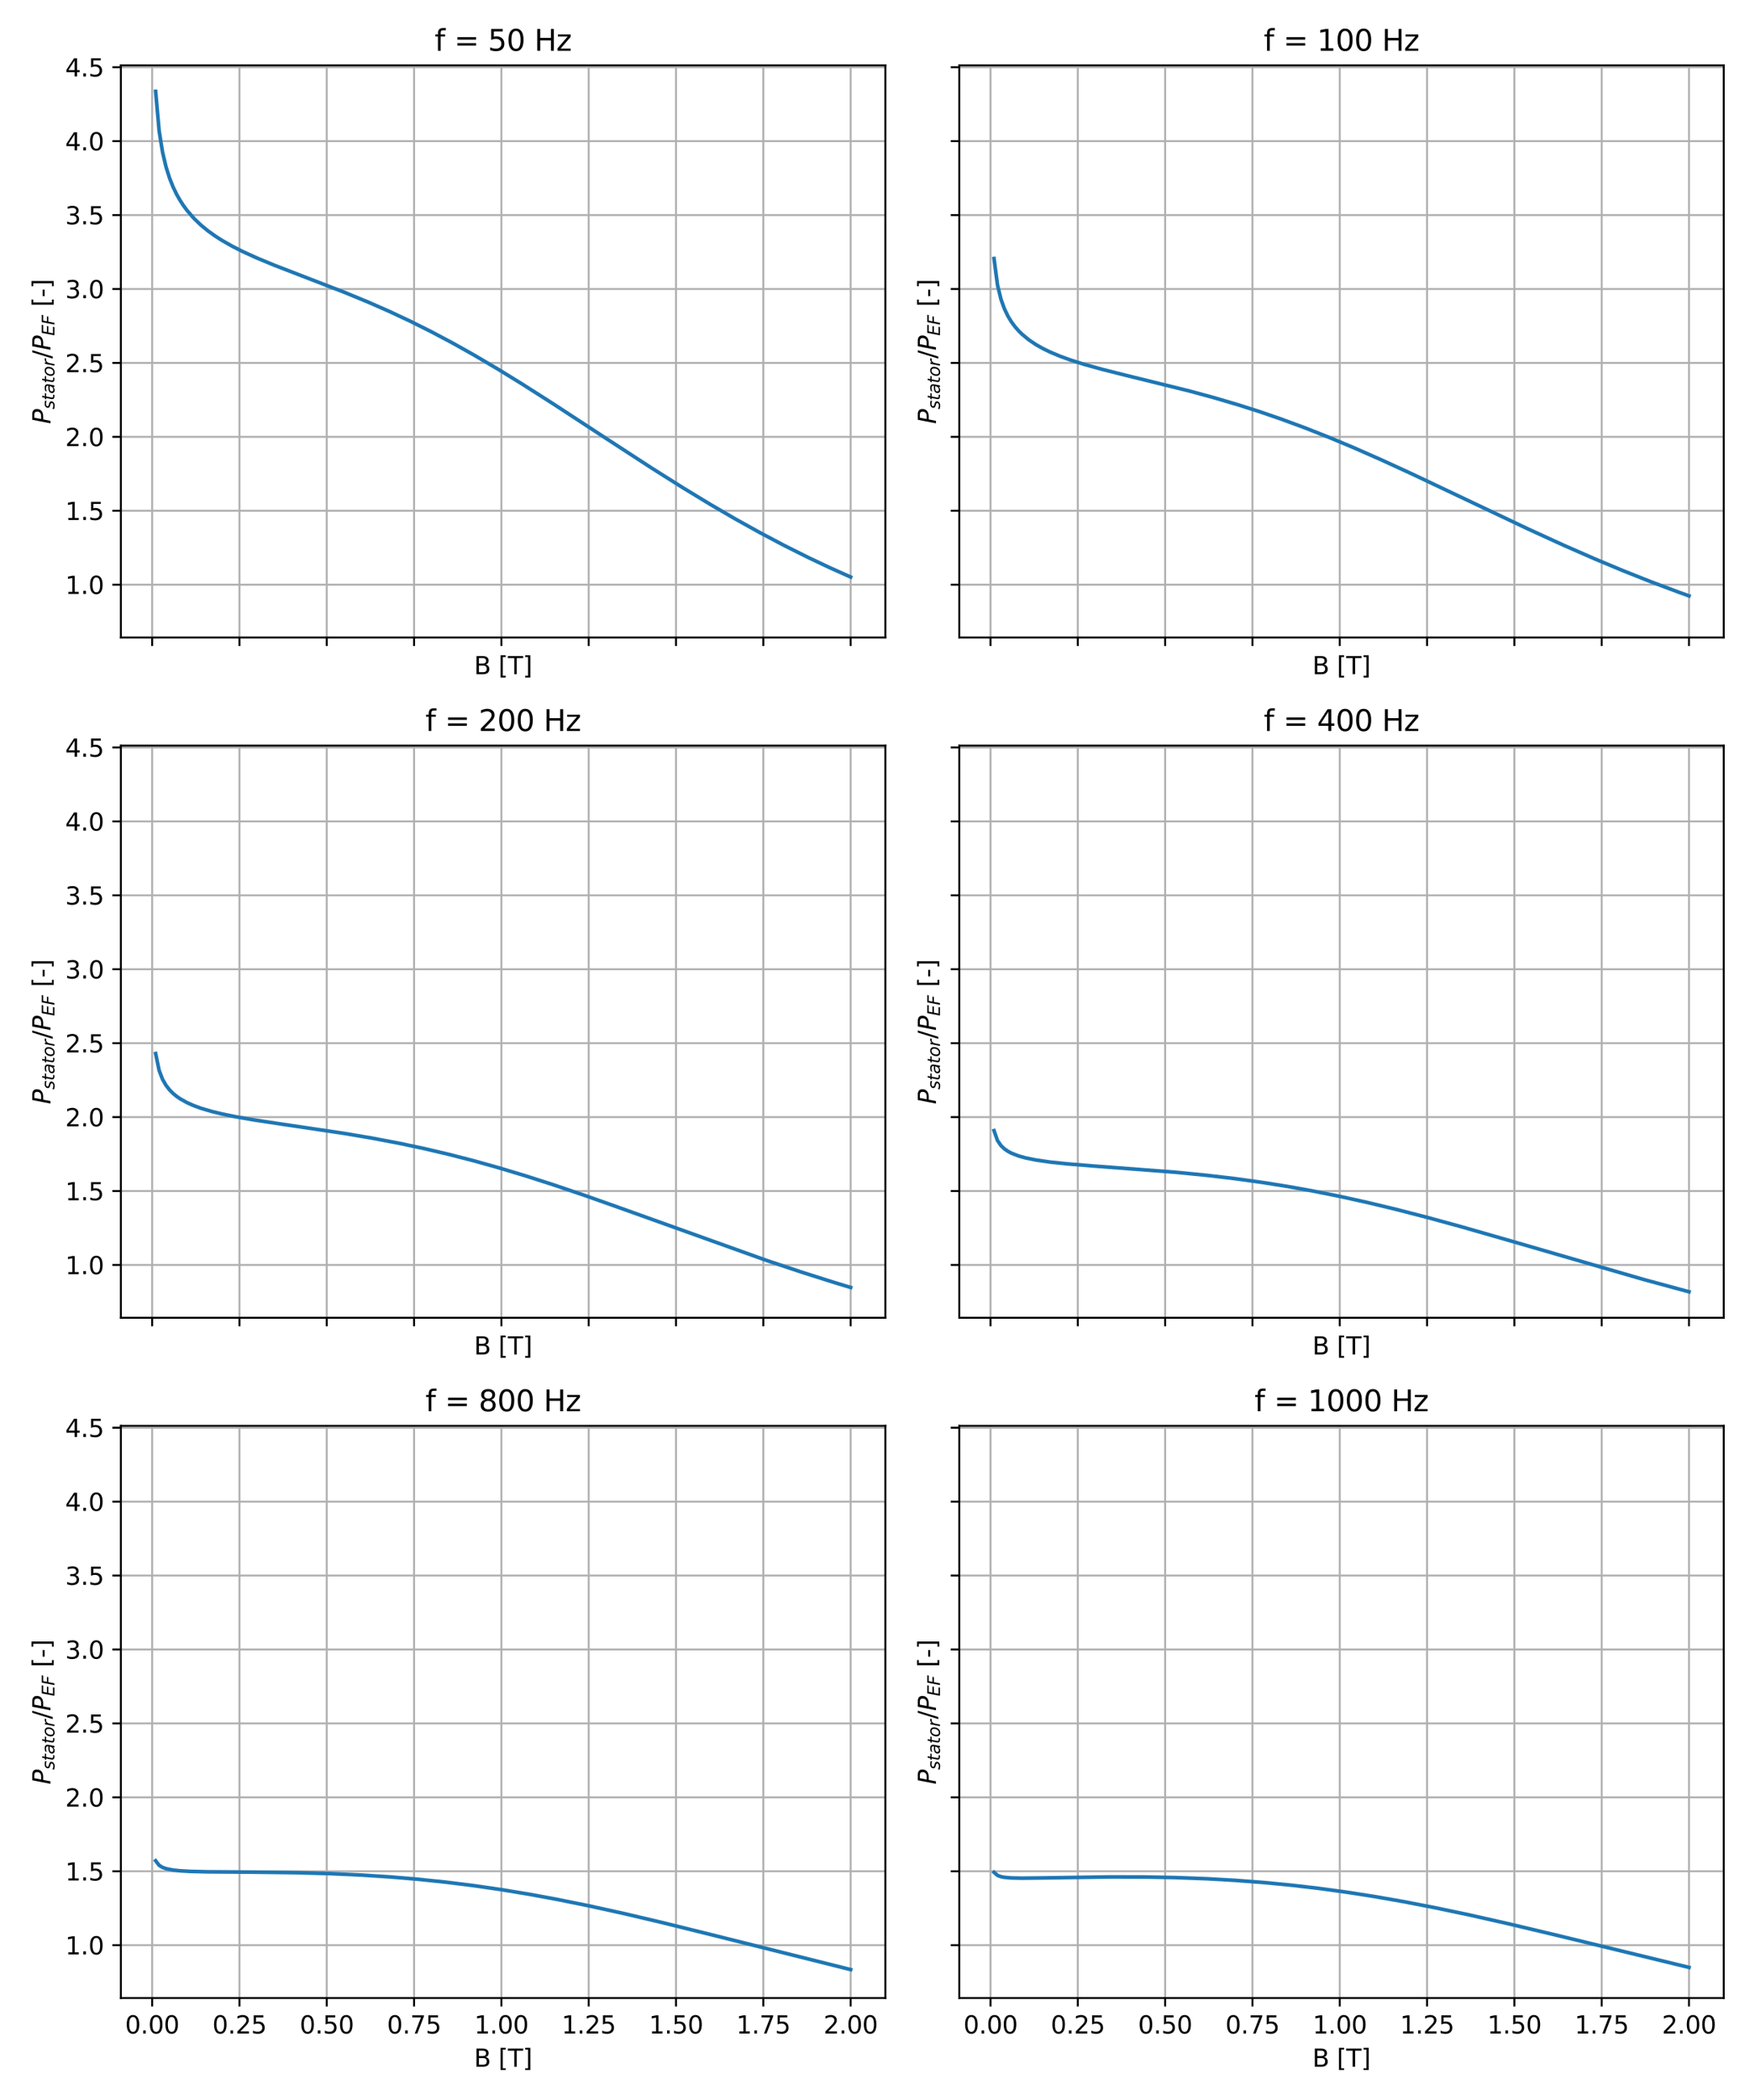 <?xml version="1.0" encoding="utf-8" standalone="no"?>
<!DOCTYPE svg PUBLIC "-//W3C//DTD SVG 1.1//EN"
  "http://www.w3.org/Graphics/SVG/1.1/DTD/svg11.dtd">
<svg xmlns:xlink="http://www.w3.org/1999/xlink" width="720pt" height="864pt" viewBox="0 0 720 864" xmlns="http://www.w3.org/2000/svg" version="1.1">
 <defs>
  <style type="text/css">*{stroke-linejoin: round; stroke-linecap: butt}</style>
 </defs>
 <g id="figure_1">
  <g id="patch_1">
   <path d="M 0 864 
L 720 864 
L 720 0 
L 0 0 
z
" style="fill: #ffffff"/>
  </g>
  <g id="axes_1">
   <g id="patch_2">
    <path d="M 49.736 262.293 
L 364.27 262.293 
L 364.27 26.88 
L 49.736 26.88 
z
" style="fill: #ffffff"/>
   </g>
   <g id="matplotlib.axis_1">
    <g id="xtick_1">
     <g id="line2d_1">
      <path d="M 62.596 262.293 
L 62.596 26.88 
" clip-path="url(#p19bdebb4a3)" style="fill: none; stroke: #b0b0b0; stroke-width: 0.8; stroke-linecap: square"/>
     </g>
     <g id="line2d_2">
      <defs>
       <path id="md78355ae0f" d="M 0 0 
L 0 3.5 
" style="stroke: #000000; stroke-width: 0.8"/>
      </defs>
      <g>
       <use xlink:href="#md78355ae0f" x="62.596" y="262.293" style="stroke: #000000; stroke-width: 0.8"/>
      </g>
     </g>
    </g>
    <g id="xtick_2">
     <g id="line2d_3">
      <path d="M 98.518 262.293 
L 98.518 26.88 
" clip-path="url(#p19bdebb4a3)" style="fill: none; stroke: #b0b0b0; stroke-width: 0.8; stroke-linecap: square"/>
     </g>
     <g id="line2d_4">
      <g>
       <use xlink:href="#md78355ae0f" x="98.518" y="262.293" style="stroke: #000000; stroke-width: 0.8"/>
      </g>
     </g>
    </g>
    <g id="xtick_3">
     <g id="line2d_5">
      <path d="M 134.44 262.293 
L 134.44 26.88 
" clip-path="url(#p19bdebb4a3)" style="fill: none; stroke: #b0b0b0; stroke-width: 0.8; stroke-linecap: square"/>
     </g>
     <g id="line2d_6">
      <g>
       <use xlink:href="#md78355ae0f" x="134.44" y="262.293" style="stroke: #000000; stroke-width: 0.8"/>
      </g>
     </g>
    </g>
    <g id="xtick_4">
     <g id="line2d_7">
      <path d="M 170.362 262.293 
L 170.362 26.88 
" clip-path="url(#p19bdebb4a3)" style="fill: none; stroke: #b0b0b0; stroke-width: 0.8; stroke-linecap: square"/>
     </g>
     <g id="line2d_8">
      <g>
       <use xlink:href="#md78355ae0f" x="170.362" y="262.293" style="stroke: #000000; stroke-width: 0.8"/>
      </g>
     </g>
    </g>
    <g id="xtick_5">
     <g id="line2d_9">
      <path d="M 206.285 262.293 
L 206.285 26.88 
" clip-path="url(#p19bdebb4a3)" style="fill: none; stroke: #b0b0b0; stroke-width: 0.8; stroke-linecap: square"/>
     </g>
     <g id="line2d_10">
      <g>
       <use xlink:href="#md78355ae0f" x="206.285" y="262.293" style="stroke: #000000; stroke-width: 0.8"/>
      </g>
     </g>
    </g>
    <g id="xtick_6">
     <g id="line2d_11">
      <path d="M 242.207 262.293 
L 242.207 26.88 
" clip-path="url(#p19bdebb4a3)" style="fill: none; stroke: #b0b0b0; stroke-width: 0.8; stroke-linecap: square"/>
     </g>
     <g id="line2d_12">
      <g>
       <use xlink:href="#md78355ae0f" x="242.207" y="262.293" style="stroke: #000000; stroke-width: 0.8"/>
      </g>
     </g>
    </g>
    <g id="xtick_7">
     <g id="line2d_13">
      <path d="M 278.129 262.293 
L 278.129 26.88 
" clip-path="url(#p19bdebb4a3)" style="fill: none; stroke: #b0b0b0; stroke-width: 0.8; stroke-linecap: square"/>
     </g>
     <g id="line2d_14">
      <g>
       <use xlink:href="#md78355ae0f" x="278.129" y="262.293" style="stroke: #000000; stroke-width: 0.8"/>
      </g>
     </g>
    </g>
    <g id="xtick_8">
     <g id="line2d_15">
      <path d="M 314.051 262.293 
L 314.051 26.88 
" clip-path="url(#p19bdebb4a3)" style="fill: none; stroke: #b0b0b0; stroke-width: 0.8; stroke-linecap: square"/>
     </g>
     <g id="line2d_16">
      <g>
       <use xlink:href="#md78355ae0f" x="314.051" y="262.293" style="stroke: #000000; stroke-width: 0.8"/>
      </g>
     </g>
    </g>
    <g id="xtick_9">
     <g id="line2d_17">
      <path d="M 349.973 262.293 
L 349.973 26.88 
" clip-path="url(#p19bdebb4a3)" style="fill: none; stroke: #b0b0b0; stroke-width: 0.8; stroke-linecap: square"/>
     </g>
     <g id="line2d_18">
      <g>
       <use xlink:href="#md78355ae0f" x="349.973" y="262.293" style="stroke: #000000; stroke-width: 0.8"/>
      </g>
     </g>
    </g>
    <g id="text_1">
     <!-- B [T] -->
     <g transform="translate(195.028 277.392) scale(0.1 -0.1)">
      <defs>
       <path id="DejaVuSans-42" d="M 1259 2228 
L 1259 519 
L 2272 519 
Q 2781 519 3026 730 
Q 3272 941 3272 1375 
Q 3272 1813 3026 2020 
Q 2781 2228 2272 2228 
L 1259 2228 
z
M 1259 4147 
L 1259 2741 
L 2194 2741 
Q 2656 2741 2882 2914 
Q 3109 3088 3109 3444 
Q 3109 3797 2882 3972 
Q 2656 4147 2194 4147 
L 1259 4147 
z
M 628 4666 
L 2241 4666 
Q 2963 4666 3353 4366 
Q 3744 4066 3744 3513 
Q 3744 3084 3544 2831 
Q 3344 2578 2956 2516 
Q 3422 2416 3680 2098 
Q 3938 1781 3938 1306 
Q 3938 681 3513 340 
Q 3088 0 2303 0 
L 628 0 
L 628 4666 
z
" transform="scale(0.016)"/>
       <path id="DejaVuSans-20" transform="scale(0.016)"/>
       <path id="DejaVuSans-5b" d="M 550 4863 
L 1875 4863 
L 1875 4416 
L 1125 4416 
L 1125 -397 
L 1875 -397 
L 1875 -844 
L 550 -844 
L 550 4863 
z
" transform="scale(0.016)"/>
       <path id="DejaVuSans-54" d="M -19 4666 
L 3928 4666 
L 3928 4134 
L 2272 4134 
L 2272 0 
L 1638 0 
L 1638 4134 
L -19 4134 
L -19 4666 
z
" transform="scale(0.016)"/>
       <path id="DejaVuSans-5d" d="M 1947 4863 
L 1947 -844 
L 622 -844 
L 622 -397 
L 1369 -397 
L 1369 4416 
L 622 4416 
L 622 4863 
L 1947 4863 
z
" transform="scale(0.016)"/>
      </defs>
      <use xlink:href="#DejaVuSans-42"/>
      <use xlink:href="#DejaVuSans-20" x="68.604"/>
      <use xlink:href="#DejaVuSans-5b" x="100.391"/>
      <use xlink:href="#DejaVuSans-54" x="139.404"/>
      <use xlink:href="#DejaVuSans-5d" x="200.488"/>
     </g>
    </g>
   </g>
   <g id="matplotlib.axis_2">
    <g id="ytick_1">
     <g id="line2d_19">
      <path d="M 49.736 240.559 
L 364.27 240.559 
" clip-path="url(#p19bdebb4a3)" style="fill: none; stroke: #b0b0b0; stroke-width: 0.8; stroke-linecap: square"/>
     </g>
     <g id="line2d_20">
      <defs>
       <path id="m62acb84095" d="M 0 0 
L -3.5 0 
" style="stroke: #000000; stroke-width: 0.8"/>
      </defs>
      <g>
       <use xlink:href="#m62acb84095" x="49.736" y="240.559" style="stroke: #000000; stroke-width: 0.8"/>
      </g>
     </g>
     <g id="text_2">
      <!-- 1.0 -->
      <g transform="translate(26.833 244.358) scale(0.1 -0.1)">
       <defs>
        <path id="DejaVuSans-31" d="M 794 531 
L 1825 531 
L 1825 4091 
L 703 3866 
L 703 4441 
L 1819 4666 
L 2450 4666 
L 2450 531 
L 3481 531 
L 3481 0 
L 794 0 
L 794 531 
z
" transform="scale(0.016)"/>
        <path id="DejaVuSans-2e" d="M 684 794 
L 1344 794 
L 1344 0 
L 684 0 
L 684 794 
z
" transform="scale(0.016)"/>
        <path id="DejaVuSans-30" d="M 2034 4250 
Q 1547 4250 1301 3770 
Q 1056 3291 1056 2328 
Q 1056 1369 1301 889 
Q 1547 409 2034 409 
Q 2525 409 2770 889 
Q 3016 1369 3016 2328 
Q 3016 3291 2770 3770 
Q 2525 4250 2034 4250 
z
M 2034 4750 
Q 2819 4750 3233 4129 
Q 3647 3509 3647 2328 
Q 3647 1150 3233 529 
Q 2819 -91 2034 -91 
Q 1250 -91 836 529 
Q 422 1150 422 2328 
Q 422 3509 836 4129 
Q 1250 4750 2034 4750 
z
" transform="scale(0.016)"/>
       </defs>
       <use xlink:href="#DejaVuSans-31"/>
       <use xlink:href="#DejaVuSans-2e" x="63.623"/>
       <use xlink:href="#DejaVuSans-30" x="95.41"/>
      </g>
     </g>
    </g>
    <g id="ytick_2">
     <g id="line2d_21">
      <path d="M 49.736 210.145 
L 364.27 210.145 
" clip-path="url(#p19bdebb4a3)" style="fill: none; stroke: #b0b0b0; stroke-width: 0.8; stroke-linecap: square"/>
     </g>
     <g id="line2d_22">
      <g>
       <use xlink:href="#m62acb84095" x="49.736" y="210.145" style="stroke: #000000; stroke-width: 0.8"/>
      </g>
     </g>
     <g id="text_3">
      <!-- 1.5 -->
      <g transform="translate(26.833 213.944) scale(0.1 -0.1)">
       <defs>
        <path id="DejaVuSans-35" d="M 691 4666 
L 3169 4666 
L 3169 4134 
L 1269 4134 
L 1269 2991 
Q 1406 3038 1543 3061 
Q 1681 3084 1819 3084 
Q 2600 3084 3056 2656 
Q 3513 2228 3513 1497 
Q 3513 744 3044 326 
Q 2575 -91 1722 -91 
Q 1428 -91 1123 -41 
Q 819 9 494 109 
L 494 744 
Q 775 591 1075 516 
Q 1375 441 1709 441 
Q 2250 441 2565 725 
Q 2881 1009 2881 1497 
Q 2881 1984 2565 2268 
Q 2250 2553 1709 2553 
Q 1456 2553 1204 2497 
Q 953 2441 691 2322 
L 691 4666 
z
" transform="scale(0.016)"/>
       </defs>
       <use xlink:href="#DejaVuSans-31"/>
       <use xlink:href="#DejaVuSans-2e" x="63.623"/>
       <use xlink:href="#DejaVuSans-35" x="95.41"/>
      </g>
     </g>
    </g>
    <g id="ytick_3">
     <g id="line2d_23">
      <path d="M 49.736 179.731 
L 364.27 179.731 
" clip-path="url(#p19bdebb4a3)" style="fill: none; stroke: #b0b0b0; stroke-width: 0.8; stroke-linecap: square"/>
     </g>
     <g id="line2d_24">
      <g>
       <use xlink:href="#m62acb84095" x="49.736" y="179.731" style="stroke: #000000; stroke-width: 0.8"/>
      </g>
     </g>
     <g id="text_4">
      <!-- 2.0 -->
      <g transform="translate(26.833 183.53) scale(0.1 -0.1)">
       <defs>
        <path id="DejaVuSans-32" d="M 1228 531 
L 3431 531 
L 3431 0 
L 469 0 
L 469 531 
Q 828 903 1448 1529 
Q 2069 2156 2228 2338 
Q 2531 2678 2651 2914 
Q 2772 3150 2772 3378 
Q 2772 3750 2511 3984 
Q 2250 4219 1831 4219 
Q 1534 4219 1204 4116 
Q 875 4013 500 3803 
L 500 4441 
Q 881 4594 1212 4672 
Q 1544 4750 1819 4750 
Q 2544 4750 2975 4387 
Q 3406 4025 3406 3419 
Q 3406 3131 3298 2873 
Q 3191 2616 2906 2266 
Q 2828 2175 2409 1742 
Q 1991 1309 1228 531 
z
" transform="scale(0.016)"/>
       </defs>
       <use xlink:href="#DejaVuSans-32"/>
       <use xlink:href="#DejaVuSans-2e" x="63.623"/>
       <use xlink:href="#DejaVuSans-30" x="95.41"/>
      </g>
     </g>
    </g>
    <g id="ytick_4">
     <g id="line2d_25">
      <path d="M 49.736 149.316 
L 364.27 149.316 
" clip-path="url(#p19bdebb4a3)" style="fill: none; stroke: #b0b0b0; stroke-width: 0.8; stroke-linecap: square"/>
     </g>
     <g id="line2d_26">
      <g>
       <use xlink:href="#m62acb84095" x="49.736" y="149.316" style="stroke: #000000; stroke-width: 0.8"/>
      </g>
     </g>
     <g id="text_5">
      <!-- 2.5 -->
      <g transform="translate(26.833 153.115) scale(0.1 -0.1)">
       <use xlink:href="#DejaVuSans-32"/>
       <use xlink:href="#DejaVuSans-2e" x="63.623"/>
       <use xlink:href="#DejaVuSans-35" x="95.41"/>
      </g>
     </g>
    </g>
    <g id="ytick_5">
     <g id="line2d_27">
      <path d="M 49.736 118.902 
L 364.27 118.902 
" clip-path="url(#p19bdebb4a3)" style="fill: none; stroke: #b0b0b0; stroke-width: 0.8; stroke-linecap: square"/>
     </g>
     <g id="line2d_28">
      <g>
       <use xlink:href="#m62acb84095" x="49.736" y="118.902" style="stroke: #000000; stroke-width: 0.8"/>
      </g>
     </g>
     <g id="text_6">
      <!-- 3.0 -->
      <g transform="translate(26.833 122.701) scale(0.1 -0.1)">
       <defs>
        <path id="DejaVuSans-33" d="M 2597 2516 
Q 3050 2419 3304 2112 
Q 3559 1806 3559 1356 
Q 3559 666 3084 287 
Q 2609 -91 1734 -91 
Q 1441 -91 1130 -33 
Q 819 25 488 141 
L 488 750 
Q 750 597 1062 519 
Q 1375 441 1716 441 
Q 2309 441 2620 675 
Q 2931 909 2931 1356 
Q 2931 1769 2642 2001 
Q 2353 2234 1838 2234 
L 1294 2234 
L 1294 2753 
L 1863 2753 
Q 2328 2753 2575 2939 
Q 2822 3125 2822 3475 
Q 2822 3834 2567 4026 
Q 2313 4219 1838 4219 
Q 1578 4219 1281 4162 
Q 984 4106 628 3988 
L 628 4550 
Q 988 4650 1302 4700 
Q 1616 4750 1894 4750 
Q 2613 4750 3031 4423 
Q 3450 4097 3450 3541 
Q 3450 3153 3228 2886 
Q 3006 2619 2597 2516 
z
" transform="scale(0.016)"/>
       </defs>
       <use xlink:href="#DejaVuSans-33"/>
       <use xlink:href="#DejaVuSans-2e" x="63.623"/>
       <use xlink:href="#DejaVuSans-30" x="95.41"/>
      </g>
     </g>
    </g>
    <g id="ytick_6">
     <g id="line2d_29">
      <path d="M 49.736 88.488 
L 364.27 88.488 
" clip-path="url(#p19bdebb4a3)" style="fill: none; stroke: #b0b0b0; stroke-width: 0.8; stroke-linecap: square"/>
     </g>
     <g id="line2d_30">
      <g>
       <use xlink:href="#m62acb84095" x="49.736" y="88.488" style="stroke: #000000; stroke-width: 0.8"/>
      </g>
     </g>
     <g id="text_7">
      <!-- 3.5 -->
      <g transform="translate(26.833 92.287) scale(0.1 -0.1)">
       <use xlink:href="#DejaVuSans-33"/>
       <use xlink:href="#DejaVuSans-2e" x="63.623"/>
       <use xlink:href="#DejaVuSans-35" x="95.41"/>
      </g>
     </g>
    </g>
    <g id="ytick_7">
     <g id="line2d_31">
      <path d="M 49.736 58.073 
L 364.27 58.073 
" clip-path="url(#p19bdebb4a3)" style="fill: none; stroke: #b0b0b0; stroke-width: 0.8; stroke-linecap: square"/>
     </g>
     <g id="line2d_32">
      <g>
       <use xlink:href="#m62acb84095" x="49.736" y="58.073" style="stroke: #000000; stroke-width: 0.8"/>
      </g>
     </g>
     <g id="text_8">
      <!-- 4.0 -->
      <g transform="translate(26.833 61.872) scale(0.1 -0.1)">
       <defs>
        <path id="DejaVuSans-34" d="M 2419 4116 
L 825 1625 
L 2419 1625 
L 2419 4116 
z
M 2253 4666 
L 3047 4666 
L 3047 1625 
L 3713 1625 
L 3713 1100 
L 3047 1100 
L 3047 0 
L 2419 0 
L 2419 1100 
L 313 1100 
L 313 1709 
L 2253 4666 
z
" transform="scale(0.016)"/>
       </defs>
       <use xlink:href="#DejaVuSans-34"/>
       <use xlink:href="#DejaVuSans-2e" x="63.623"/>
       <use xlink:href="#DejaVuSans-30" x="95.41"/>
      </g>
     </g>
    </g>
    <g id="ytick_8">
     <g id="line2d_33">
      <path d="M 49.736 27.659 
L 364.27 27.659 
" clip-path="url(#p19bdebb4a3)" style="fill: none; stroke: #b0b0b0; stroke-width: 0.8; stroke-linecap: square"/>
     </g>
     <g id="line2d_34">
      <g>
       <use xlink:href="#m62acb84095" x="49.736" y="27.659" style="stroke: #000000; stroke-width: 0.8"/>
      </g>
     </g>
     <g id="text_9">
      <!-- 4.5 -->
      <g transform="translate(26.833 31.458) scale(0.1 -0.1)">
       <use xlink:href="#DejaVuSans-34"/>
       <use xlink:href="#DejaVuSans-2e" x="63.623"/>
       <use xlink:href="#DejaVuSans-35" x="95.41"/>
      </g>
     </g>
    </g>
    <g id="text_10">
     <!-- $P_{stator} / P_{EF}$ [-] -->
     <g transform="translate(20.753 174.437) rotate(-90) scale(0.1 -0.1)">
      <defs>
       <path id="DejaVuSans-Oblique-50" d="M 1081 4666 
L 2541 4666 
Q 3178 4666 3512 4369 
Q 3847 4072 3847 3500 
Q 3847 2731 3353 2303 
Q 2859 1875 1966 1875 
L 1172 1875 
L 806 0 
L 172 0 
L 1081 4666 
z
M 1613 4147 
L 1275 2394 
L 2069 2394 
Q 2606 2394 2893 2669 
Q 3181 2944 3181 3456 
Q 3181 3784 2986 3965 
Q 2791 4147 2438 4147 
L 1613 4147 
z
" transform="scale(0.016)"/>
       <path id="DejaVuSans-Oblique-73" d="M 3200 3397 
L 3091 2853 
Q 2863 2978 2609 3040 
Q 2356 3103 2088 3103 
Q 1634 3103 1373 2948 
Q 1113 2794 1113 2528 
Q 1113 2219 1719 2053 
Q 1766 2041 1788 2034 
L 1972 1978 
Q 2547 1819 2739 1644 
Q 2931 1469 2931 1166 
Q 2931 609 2489 259 
Q 2047 -91 1331 -91 
Q 1053 -91 747 -37 
Q 441 16 72 128 
L 184 722 
Q 500 559 806 475 
Q 1113 391 1394 391 
Q 1816 391 2080 572 
Q 2344 753 2344 1031 
Q 2344 1331 1650 1516 
L 1591 1531 
L 1394 1581 
Q 956 1697 753 1886 
Q 550 2075 550 2369 
Q 550 2928 970 3256 
Q 1391 3584 2113 3584 
Q 2397 3584 2667 3537 
Q 2938 3491 3200 3397 
z
" transform="scale(0.016)"/>
       <path id="DejaVuSans-Oblique-74" d="M 2706 3500 
L 2619 3053 
L 1472 3053 
L 1100 1153 
Q 1081 1047 1072 975 
Q 1063 903 1063 863 
Q 1063 663 1183 572 
Q 1303 481 1569 481 
L 2150 481 
L 2053 0 
L 1503 0 
Q 991 0 739 200 
Q 488 400 488 806 
Q 488 878 497 964 
Q 506 1050 525 1153 
L 897 3053 
L 409 3053 
L 500 3500 
L 978 3500 
L 1172 4494 
L 1747 4494 
L 1556 3500 
L 2706 3500 
z
" transform="scale(0.016)"/>
       <path id="DejaVuSans-Oblique-61" d="M 3438 1997 
L 3047 0 
L 2472 0 
L 2578 531 
Q 2325 219 2001 64 
Q 1678 -91 1281 -91 
Q 834 -91 548 182 
Q 263 456 263 884 
Q 263 1497 752 1853 
Q 1241 2209 2100 2209 
L 2900 2209 
L 2931 2363 
Q 2938 2388 2941 2417 
Q 2944 2447 2944 2509 
Q 2944 2788 2717 2942 
Q 2491 3097 2081 3097 
Q 1800 3097 1504 3025 
Q 1209 2953 897 2809 
L 997 3341 
Q 1322 3463 1633 3523 
Q 1944 3584 2234 3584 
Q 2853 3584 3176 3315 
Q 3500 3047 3500 2534 
Q 3500 2431 3484 2292 
Q 3469 2153 3438 1997 
z
M 2816 1759 
L 2241 1759 
Q 1534 1759 1195 1570 
Q 856 1381 856 984 
Q 856 709 1029 553 
Q 1203 397 1509 397 
Q 1978 397 2328 733 
Q 2678 1069 2791 1631 
L 2816 1759 
z
" transform="scale(0.016)"/>
       <path id="DejaVuSans-Oblique-6f" d="M 1625 -91 
Q 1009 -91 651 289 
Q 294 669 294 1325 
Q 294 1706 417 2101 
Q 541 2497 738 2766 
Q 1047 3184 1428 3384 
Q 1809 3584 2291 3584 
Q 2888 3584 3255 3212 
Q 3622 2841 3622 2241 
Q 3622 1825 3500 1412 
Q 3378 1000 3181 728 
Q 2875 309 2494 109 
Q 2113 -91 1625 -91 
z
M 891 1344 
Q 891 869 1089 633 
Q 1288 397 1691 397 
Q 2269 397 2648 901 
Q 3028 1406 3028 2181 
Q 3028 2634 2825 2865 
Q 2622 3097 2228 3097 
Q 1903 3097 1650 2945 
Q 1397 2794 1197 2484 
Q 1050 2253 970 1956 
Q 891 1659 891 1344 
z
" transform="scale(0.016)"/>
       <path id="DejaVuSans-Oblique-72" d="M 2853 2969 
Q 2766 3016 2653 3041 
Q 2541 3066 2413 3066 
Q 1953 3066 1609 2717 
Q 1266 2369 1153 1784 
L 800 0 
L 225 0 
L 909 3500 
L 1484 3500 
L 1375 2956 
Q 1603 3259 1920 3421 
Q 2238 3584 2597 3584 
Q 2691 3584 2781 3573 
Q 2872 3563 2963 3538 
L 2853 2969 
z
" transform="scale(0.016)"/>
       <path id="DejaVuSans-2f" d="M 1625 4666 
L 2156 4666 
L 531 -594 
L 0 -594 
L 1625 4666 
z
" transform="scale(0.016)"/>
       <path id="DejaVuSans-Oblique-45" d="M 1081 4666 
L 4031 4666 
L 3928 4134 
L 1606 4134 
L 1338 2753 
L 3566 2753 
L 3463 2222 
L 1234 2222 
L 909 531 
L 3284 531 
L 3181 0 
L 172 0 
L 1081 4666 
z
" transform="scale(0.016)"/>
       <path id="DejaVuSans-Oblique-46" d="M 1081 4666 
L 3756 4666 
L 3653 4134 
L 1606 4134 
L 1338 2759 
L 3188 2759 
L 3084 2228 
L 1234 2228 
L 800 0 
L 172 0 
L 1081 4666 
z
" transform="scale(0.016)"/>
       <path id="DejaVuSans-2d" d="M 313 2009 
L 1997 2009 
L 1997 1497 
L 313 1497 
L 313 2009 
z
" transform="scale(0.016)"/>
      </defs>
      <use xlink:href="#DejaVuSans-Oblique-50" transform="translate(0 0.016)"/>
      <use xlink:href="#DejaVuSans-Oblique-73" transform="translate(60.303 -16.391) scale(0.7)"/>
      <use xlink:href="#DejaVuSans-Oblique-74" transform="translate(96.772 -16.391) scale(0.7)"/>
      <use xlink:href="#DejaVuSans-Oblique-61" transform="translate(124.219 -16.391) scale(0.7)"/>
      <use xlink:href="#DejaVuSans-Oblique-74" transform="translate(167.114 -16.391) scale(0.7)"/>
      <use xlink:href="#DejaVuSans-Oblique-6f" transform="translate(194.561 -16.391) scale(0.7)"/>
      <use xlink:href="#DejaVuSans-Oblique-72" transform="translate(237.388 -16.391) scale(0.7)"/>
      <use xlink:href="#DejaVuSans-2f" transform="translate(268.901 0.016)"/>
      <use xlink:href="#DejaVuSans-Oblique-50" transform="translate(302.593 0.016)"/>
      <use xlink:href="#DejaVuSans-Oblique-45" transform="translate(362.896 -16.391) scale(0.7)"/>
      <use xlink:href="#DejaVuSans-Oblique-46" transform="translate(407.124 -16.391) scale(0.7)"/>
      <use xlink:href="#DejaVuSans-20" transform="translate(450.122 0.016)"/>
      <use xlink:href="#DejaVuSans-5b" transform="translate(481.909 0.016)"/>
      <use xlink:href="#DejaVuSans-2d" transform="translate(520.923 0.016)"/>
      <use xlink:href="#DejaVuSans-5d" transform="translate(557.007 0.016)"/>
     </g>
    </g>
   </g>
   <g id="line2d_35">
    <path d="M 64.033 37.581 
L 65.47 53.875 
L 66.907 62.765 
L 68.344 68.797 
L 69.781 73.324 
L 71.217 76.927 
L 72.654 79.908 
L 74.091 82.444 
L 75.528 84.646 
L 76.965 86.59 
L 79.839 89.899 
L 82.712 92.649 
L 85.586 95.003 
L 88.46 97.066 
L 91.334 98.906 
L 95.644 101.358 
L 99.955 103.537 
L 105.703 106.153 
L 112.887 109.13 
L 124.382 113.574 
L 141.625 120.237 
L 151.683 124.386 
L 160.304 128.179 
L 168.926 132.225 
L 177.547 136.535 
L 186.168 141.111 
L 194.789 145.94 
L 204.848 151.864 
L 214.906 158.053 
L 227.838 166.3 
L 247.954 179.461 
L 268.071 192.547 
L 281.003 200.698 
L 292.498 207.675 
L 302.556 213.529 
L 312.614 219.122 
L 322.672 224.438 
L 332.73 229.465 
L 341.352 233.543 
L 349.973 237.408 
L 349.973 237.408 
" clip-path="url(#p19bdebb4a3)" style="fill: none; stroke: #1f77b4; stroke-width: 1.5; stroke-linecap: square"/>
   </g>
   <g id="patch_3">
    <path d="M 49.736 262.293 
L 49.736 26.88 
" style="fill: none; stroke: #000000; stroke-width: 0.8; stroke-linejoin: miter; stroke-linecap: square"/>
   </g>
   <g id="patch_4">
    <path d="M 364.27 262.293 
L 364.27 26.88 
" style="fill: none; stroke: #000000; stroke-width: 0.8; stroke-linejoin: miter; stroke-linecap: square"/>
   </g>
   <g id="patch_5">
    <path d="M 49.736 262.293 
L 364.27 262.293 
" style="fill: none; stroke: #000000; stroke-width: 0.8; stroke-linejoin: miter; stroke-linecap: square"/>
   </g>
   <g id="patch_6">
    <path d="M 49.736 26.88 
L 364.27 26.88 
" style="fill: none; stroke: #000000; stroke-width: 0.8; stroke-linejoin: miter; stroke-linecap: square"/>
   </g>
   <g id="text_11">
    <!-- f = 50 Hz -->
    <g transform="translate(178.846 20.88) scale(0.12 -0.12)">
     <defs>
      <path id="DejaVuSans-66" d="M 2375 4863 
L 2375 4384 
L 1825 4384 
Q 1516 4384 1395 4259 
Q 1275 4134 1275 3809 
L 1275 3500 
L 2222 3500 
L 2222 3053 
L 1275 3053 
L 1275 0 
L 697 0 
L 697 3053 
L 147 3053 
L 147 3500 
L 697 3500 
L 697 3744 
Q 697 4328 969 4595 
Q 1241 4863 1831 4863 
L 2375 4863 
z
" transform="scale(0.016)"/>
      <path id="DejaVuSans-3d" d="M 678 2906 
L 4684 2906 
L 4684 2381 
L 678 2381 
L 678 2906 
z
M 678 1631 
L 4684 1631 
L 4684 1100 
L 678 1100 
L 678 1631 
z
" transform="scale(0.016)"/>
      <path id="DejaVuSans-48" d="M 628 4666 
L 1259 4666 
L 1259 2753 
L 3553 2753 
L 3553 4666 
L 4184 4666 
L 4184 0 
L 3553 0 
L 3553 2222 
L 1259 2222 
L 1259 0 
L 628 0 
L 628 4666 
z
" transform="scale(0.016)"/>
      <path id="DejaVuSans-7a" d="M 353 3500 
L 3084 3500 
L 3084 2975 
L 922 459 
L 3084 459 
L 3084 0 
L 275 0 
L 275 525 
L 2438 3041 
L 353 3041 
L 353 3500 
z
" transform="scale(0.016)"/>
     </defs>
     <use xlink:href="#DejaVuSans-66"/>
     <use xlink:href="#DejaVuSans-20" x="35.205"/>
     <use xlink:href="#DejaVuSans-3d" x="66.992"/>
     <use xlink:href="#DejaVuSans-20" x="150.781"/>
     <use xlink:href="#DejaVuSans-35" x="182.568"/>
     <use xlink:href="#DejaVuSans-30" x="246.191"/>
     <use xlink:href="#DejaVuSans-20" x="309.814"/>
     <use xlink:href="#DejaVuSans-48" x="341.602"/>
     <use xlink:href="#DejaVuSans-7a" x="416.797"/>
    </g>
   </g>
  </g>
  <g id="axes_2">
   <g id="patch_7">
    <path d="M 394.666 262.293 
L 709.2 262.293 
L 709.2 26.88 
L 394.666 26.88 
z
" style="fill: #ffffff"/>
   </g>
   <g id="matplotlib.axis_3">
    <g id="xtick_10">
     <g id="line2d_36">
      <path d="M 407.526 262.293 
L 407.526 26.88 
" clip-path="url(#p7bae18e3c5)" style="fill: none; stroke: #b0b0b0; stroke-width: 0.8; stroke-linecap: square"/>
     </g>
     <g id="line2d_37">
      <g>
       <use xlink:href="#md78355ae0f" x="407.526" y="262.293" style="stroke: #000000; stroke-width: 0.8"/>
      </g>
     </g>
    </g>
    <g id="xtick_11">
     <g id="line2d_38">
      <path d="M 443.448 262.293 
L 443.448 26.88 
" clip-path="url(#p7bae18e3c5)" style="fill: none; stroke: #b0b0b0; stroke-width: 0.8; stroke-linecap: square"/>
     </g>
     <g id="line2d_39">
      <g>
       <use xlink:href="#md78355ae0f" x="443.448" y="262.293" style="stroke: #000000; stroke-width: 0.8"/>
      </g>
     </g>
    </g>
    <g id="xtick_12">
     <g id="line2d_40">
      <path d="M 479.37 262.293 
L 479.37 26.88 
" clip-path="url(#p7bae18e3c5)" style="fill: none; stroke: #b0b0b0; stroke-width: 0.8; stroke-linecap: square"/>
     </g>
     <g id="line2d_41">
      <g>
       <use xlink:href="#md78355ae0f" x="479.37" y="262.293" style="stroke: #000000; stroke-width: 0.8"/>
      </g>
     </g>
    </g>
    <g id="xtick_13">
     <g id="line2d_42">
      <path d="M 515.292 262.293 
L 515.292 26.88 
" clip-path="url(#p7bae18e3c5)" style="fill: none; stroke: #b0b0b0; stroke-width: 0.8; stroke-linecap: square"/>
     </g>
     <g id="line2d_43">
      <g>
       <use xlink:href="#md78355ae0f" x="515.292" y="262.293" style="stroke: #000000; stroke-width: 0.8"/>
      </g>
     </g>
    </g>
    <g id="xtick_14">
     <g id="line2d_44">
      <path d="M 551.215 262.293 
L 551.215 26.88 
" clip-path="url(#p7bae18e3c5)" style="fill: none; stroke: #b0b0b0; stroke-width: 0.8; stroke-linecap: square"/>
     </g>
     <g id="line2d_45">
      <g>
       <use xlink:href="#md78355ae0f" x="551.215" y="262.293" style="stroke: #000000; stroke-width: 0.8"/>
      </g>
     </g>
    </g>
    <g id="xtick_15">
     <g id="line2d_46">
      <path d="M 587.137 262.293 
L 587.137 26.88 
" clip-path="url(#p7bae18e3c5)" style="fill: none; stroke: #b0b0b0; stroke-width: 0.8; stroke-linecap: square"/>
     </g>
     <g id="line2d_47">
      <g>
       <use xlink:href="#md78355ae0f" x="587.137" y="262.293" style="stroke: #000000; stroke-width: 0.8"/>
      </g>
     </g>
    </g>
    <g id="xtick_16">
     <g id="line2d_48">
      <path d="M 623.059 262.293 
L 623.059 26.88 
" clip-path="url(#p7bae18e3c5)" style="fill: none; stroke: #b0b0b0; stroke-width: 0.8; stroke-linecap: square"/>
     </g>
     <g id="line2d_49">
      <g>
       <use xlink:href="#md78355ae0f" x="623.059" y="262.293" style="stroke: #000000; stroke-width: 0.8"/>
      </g>
     </g>
    </g>
    <g id="xtick_17">
     <g id="line2d_50">
      <path d="M 658.981 262.293 
L 658.981 26.88 
" clip-path="url(#p7bae18e3c5)" style="fill: none; stroke: #b0b0b0; stroke-width: 0.8; stroke-linecap: square"/>
     </g>
     <g id="line2d_51">
      <g>
       <use xlink:href="#md78355ae0f" x="658.981" y="262.293" style="stroke: #000000; stroke-width: 0.8"/>
      </g>
     </g>
    </g>
    <g id="xtick_18">
     <g id="line2d_52">
      <path d="M 694.903 262.293 
L 694.903 26.88 
" clip-path="url(#p7bae18e3c5)" style="fill: none; stroke: #b0b0b0; stroke-width: 0.8; stroke-linecap: square"/>
     </g>
     <g id="line2d_53">
      <g>
       <use xlink:href="#md78355ae0f" x="694.903" y="262.293" style="stroke: #000000; stroke-width: 0.8"/>
      </g>
     </g>
    </g>
    <g id="text_12">
     <!-- B [T] -->
     <g transform="translate(539.958 277.392) scale(0.1 -0.1)">
      <use xlink:href="#DejaVuSans-42"/>
      <use xlink:href="#DejaVuSans-20" x="68.604"/>
      <use xlink:href="#DejaVuSans-5b" x="100.391"/>
      <use xlink:href="#DejaVuSans-54" x="139.404"/>
      <use xlink:href="#DejaVuSans-5d" x="200.488"/>
     </g>
    </g>
   </g>
   <g id="matplotlib.axis_4">
    <g id="ytick_9">
     <g id="line2d_54">
      <path d="M 394.666 240.559 
L 709.2 240.559 
" clip-path="url(#p7bae18e3c5)" style="fill: none; stroke: #b0b0b0; stroke-width: 0.8; stroke-linecap: square"/>
     </g>
     <g id="line2d_55">
      <g>
       <use xlink:href="#m62acb84095" x="394.666" y="240.559" style="stroke: #000000; stroke-width: 0.8"/>
      </g>
     </g>
    </g>
    <g id="ytick_10">
     <g id="line2d_56">
      <path d="M 394.666 210.145 
L 709.2 210.145 
" clip-path="url(#p7bae18e3c5)" style="fill: none; stroke: #b0b0b0; stroke-width: 0.8; stroke-linecap: square"/>
     </g>
     <g id="line2d_57">
      <g>
       <use xlink:href="#m62acb84095" x="394.666" y="210.145" style="stroke: #000000; stroke-width: 0.8"/>
      </g>
     </g>
    </g>
    <g id="ytick_11">
     <g id="line2d_58">
      <path d="M 394.666 179.731 
L 709.2 179.731 
" clip-path="url(#p7bae18e3c5)" style="fill: none; stroke: #b0b0b0; stroke-width: 0.8; stroke-linecap: square"/>
     </g>
     <g id="line2d_59">
      <g>
       <use xlink:href="#m62acb84095" x="394.666" y="179.731" style="stroke: #000000; stroke-width: 0.8"/>
      </g>
     </g>
    </g>
    <g id="ytick_12">
     <g id="line2d_60">
      <path d="M 394.666 149.316 
L 709.2 149.316 
" clip-path="url(#p7bae18e3c5)" style="fill: none; stroke: #b0b0b0; stroke-width: 0.8; stroke-linecap: square"/>
     </g>
     <g id="line2d_61">
      <g>
       <use xlink:href="#m62acb84095" x="394.666" y="149.316" style="stroke: #000000; stroke-width: 0.8"/>
      </g>
     </g>
    </g>
    <g id="ytick_13">
     <g id="line2d_62">
      <path d="M 394.666 118.902 
L 709.2 118.902 
" clip-path="url(#p7bae18e3c5)" style="fill: none; stroke: #b0b0b0; stroke-width: 0.8; stroke-linecap: square"/>
     </g>
     <g id="line2d_63">
      <g>
       <use xlink:href="#m62acb84095" x="394.666" y="118.902" style="stroke: #000000; stroke-width: 0.8"/>
      </g>
     </g>
    </g>
    <g id="ytick_14">
     <g id="line2d_64">
      <path d="M 394.666 88.488 
L 709.2 88.488 
" clip-path="url(#p7bae18e3c5)" style="fill: none; stroke: #b0b0b0; stroke-width: 0.8; stroke-linecap: square"/>
     </g>
     <g id="line2d_65">
      <g>
       <use xlink:href="#m62acb84095" x="394.666" y="88.488" style="stroke: #000000; stroke-width: 0.8"/>
      </g>
     </g>
    </g>
    <g id="ytick_15">
     <g id="line2d_66">
      <path d="M 394.666 58.073 
L 709.2 58.073 
" clip-path="url(#p7bae18e3c5)" style="fill: none; stroke: #b0b0b0; stroke-width: 0.8; stroke-linecap: square"/>
     </g>
     <g id="line2d_67">
      <g>
       <use xlink:href="#m62acb84095" x="394.666" y="58.073" style="stroke: #000000; stroke-width: 0.8"/>
      </g>
     </g>
    </g>
    <g id="ytick_16">
     <g id="line2d_68">
      <path d="M 394.666 27.659 
L 709.2 27.659 
" clip-path="url(#p7bae18e3c5)" style="fill: none; stroke: #b0b0b0; stroke-width: 0.8; stroke-linecap: square"/>
     </g>
     <g id="line2d_69">
      <g>
       <use xlink:href="#m62acb84095" x="394.666" y="27.659" style="stroke: #000000; stroke-width: 0.8"/>
      </g>
     </g>
    </g>
    <g id="text_13">
     <!-- $P_{stator} / P_{EF}$ [-] -->
     <g transform="translate(385.086 174.437) rotate(-90) scale(0.1 -0.1)">
      <use xlink:href="#DejaVuSans-Oblique-50" transform="translate(0 0.016)"/>
      <use xlink:href="#DejaVuSans-Oblique-73" transform="translate(60.303 -16.391) scale(0.7)"/>
      <use xlink:href="#DejaVuSans-Oblique-74" transform="translate(96.772 -16.391) scale(0.7)"/>
      <use xlink:href="#DejaVuSans-Oblique-61" transform="translate(124.219 -16.391) scale(0.7)"/>
      <use xlink:href="#DejaVuSans-Oblique-74" transform="translate(167.114 -16.391) scale(0.7)"/>
      <use xlink:href="#DejaVuSans-Oblique-6f" transform="translate(194.561 -16.391) scale(0.7)"/>
      <use xlink:href="#DejaVuSans-Oblique-72" transform="translate(237.388 -16.391) scale(0.7)"/>
      <use xlink:href="#DejaVuSans-2f" transform="translate(268.901 0.016)"/>
      <use xlink:href="#DejaVuSans-Oblique-50" transform="translate(302.593 0.016)"/>
      <use xlink:href="#DejaVuSans-Oblique-45" transform="translate(362.896 -16.391) scale(0.7)"/>
      <use xlink:href="#DejaVuSans-Oblique-46" transform="translate(407.124 -16.391) scale(0.7)"/>
      <use xlink:href="#DejaVuSans-20" transform="translate(450.122 0.016)"/>
      <use xlink:href="#DejaVuSans-5b" transform="translate(481.909 0.016)"/>
      <use xlink:href="#DejaVuSans-2d" transform="translate(520.923 0.016)"/>
      <use xlink:href="#DejaVuSans-5d" transform="translate(557.007 0.016)"/>
     </g>
    </g>
   </g>
   <g id="line2d_70">
    <path d="M 408.963 106.358 
L 410.4 117.247 
L 411.837 123.141 
L 413.274 127.119 
L 414.711 130.091 
L 416.147 132.448 
L 417.584 134.391 
L 419.021 136.039 
L 420.458 137.467 
L 423.332 139.845 
L 426.206 141.777 
L 429.079 143.402 
L 431.953 144.806 
L 436.264 146.615 
L 440.574 148.171 
L 446.322 149.98 
L 453.506 151.974 
L 463.565 154.504 
L 489.429 160.891 
L 499.487 163.626 
L 509.545 166.595 
L 518.166 169.349 
L 526.788 172.306 
L 536.846 176.012 
L 546.904 179.983 
L 556.962 184.194 
L 568.457 189.258 
L 581.389 195.202 
L 600.069 204.058 
L 628.806 217.689 
L 643.175 224.257 
L 656.107 229.926 
L 667.602 234.734 
L 679.097 239.302 
L 690.592 243.616 
L 694.903 245.167 
L 694.903 245.167 
" clip-path="url(#p7bae18e3c5)" style="fill: none; stroke: #1f77b4; stroke-width: 1.5; stroke-linecap: square"/>
   </g>
   <g id="patch_8">
    <path d="M 394.666 262.293 
L 394.666 26.88 
" style="fill: none; stroke: #000000; stroke-width: 0.8; stroke-linejoin: miter; stroke-linecap: square"/>
   </g>
   <g id="patch_9">
    <path d="M 709.2 262.293 
L 709.2 26.88 
" style="fill: none; stroke: #000000; stroke-width: 0.8; stroke-linejoin: miter; stroke-linecap: square"/>
   </g>
   <g id="patch_10">
    <path d="M 394.666 262.293 
L 709.2 262.293 
" style="fill: none; stroke: #000000; stroke-width: 0.8; stroke-linejoin: miter; stroke-linecap: square"/>
   </g>
   <g id="patch_11">
    <path d="M 394.666 26.88 
L 709.2 26.88 
" style="fill: none; stroke: #000000; stroke-width: 0.8; stroke-linejoin: miter; stroke-linecap: square"/>
   </g>
   <g id="text_14">
    <!-- f = 100 Hz -->
    <g transform="translate(519.959 20.88) scale(0.12 -0.12)">
     <use xlink:href="#DejaVuSans-66"/>
     <use xlink:href="#DejaVuSans-20" x="35.205"/>
     <use xlink:href="#DejaVuSans-3d" x="66.992"/>
     <use xlink:href="#DejaVuSans-20" x="150.781"/>
     <use xlink:href="#DejaVuSans-31" x="182.568"/>
     <use xlink:href="#DejaVuSans-30" x="246.191"/>
     <use xlink:href="#DejaVuSans-30" x="309.814"/>
     <use xlink:href="#DejaVuSans-20" x="373.438"/>
     <use xlink:href="#DejaVuSans-48" x="405.225"/>
     <use xlink:href="#DejaVuSans-7a" x="480.42"/>
    </g>
   </g>
  </g>
  <g id="axes_3">
   <g id="patch_12">
    <path d="M 49.736 542.167 
L 364.27 542.167 
L 364.27 306.753 
L 49.736 306.753 
z
" style="fill: #ffffff"/>
   </g>
   <g id="matplotlib.axis_5">
    <g id="xtick_19">
     <g id="line2d_71">
      <path d="M 62.596 542.167 
L 62.596 306.753 
" clip-path="url(#pc4a66869cc)" style="fill: none; stroke: #b0b0b0; stroke-width: 0.8; stroke-linecap: square"/>
     </g>
     <g id="line2d_72">
      <g>
       <use xlink:href="#md78355ae0f" x="62.596" y="542.167" style="stroke: #000000; stroke-width: 0.8"/>
      </g>
     </g>
    </g>
    <g id="xtick_20">
     <g id="line2d_73">
      <path d="M 98.518 542.167 
L 98.518 306.753 
" clip-path="url(#pc4a66869cc)" style="fill: none; stroke: #b0b0b0; stroke-width: 0.8; stroke-linecap: square"/>
     </g>
     <g id="line2d_74">
      <g>
       <use xlink:href="#md78355ae0f" x="98.518" y="542.167" style="stroke: #000000; stroke-width: 0.8"/>
      </g>
     </g>
    </g>
    <g id="xtick_21">
     <g id="line2d_75">
      <path d="M 134.44 542.167 
L 134.44 306.753 
" clip-path="url(#pc4a66869cc)" style="fill: none; stroke: #b0b0b0; stroke-width: 0.8; stroke-linecap: square"/>
     </g>
     <g id="line2d_76">
      <g>
       <use xlink:href="#md78355ae0f" x="134.44" y="542.167" style="stroke: #000000; stroke-width: 0.8"/>
      </g>
     </g>
    </g>
    <g id="xtick_22">
     <g id="line2d_77">
      <path d="M 170.362 542.167 
L 170.362 306.753 
" clip-path="url(#pc4a66869cc)" style="fill: none; stroke: #b0b0b0; stroke-width: 0.8; stroke-linecap: square"/>
     </g>
     <g id="line2d_78">
      <g>
       <use xlink:href="#md78355ae0f" x="170.362" y="542.167" style="stroke: #000000; stroke-width: 0.8"/>
      </g>
     </g>
    </g>
    <g id="xtick_23">
     <g id="line2d_79">
      <path d="M 206.285 542.167 
L 206.285 306.753 
" clip-path="url(#pc4a66869cc)" style="fill: none; stroke: #b0b0b0; stroke-width: 0.8; stroke-linecap: square"/>
     </g>
     <g id="line2d_80">
      <g>
       <use xlink:href="#md78355ae0f" x="206.285" y="542.167" style="stroke: #000000; stroke-width: 0.8"/>
      </g>
     </g>
    </g>
    <g id="xtick_24">
     <g id="line2d_81">
      <path d="M 242.207 542.167 
L 242.207 306.753 
" clip-path="url(#pc4a66869cc)" style="fill: none; stroke: #b0b0b0; stroke-width: 0.8; stroke-linecap: square"/>
     </g>
     <g id="line2d_82">
      <g>
       <use xlink:href="#md78355ae0f" x="242.207" y="542.167" style="stroke: #000000; stroke-width: 0.8"/>
      </g>
     </g>
    </g>
    <g id="xtick_25">
     <g id="line2d_83">
      <path d="M 278.129 542.167 
L 278.129 306.753 
" clip-path="url(#pc4a66869cc)" style="fill: none; stroke: #b0b0b0; stroke-width: 0.8; stroke-linecap: square"/>
     </g>
     <g id="line2d_84">
      <g>
       <use xlink:href="#md78355ae0f" x="278.129" y="542.167" style="stroke: #000000; stroke-width: 0.8"/>
      </g>
     </g>
    </g>
    <g id="xtick_26">
     <g id="line2d_85">
      <path d="M 314.051 542.167 
L 314.051 306.753 
" clip-path="url(#pc4a66869cc)" style="fill: none; stroke: #b0b0b0; stroke-width: 0.8; stroke-linecap: square"/>
     </g>
     <g id="line2d_86">
      <g>
       <use xlink:href="#md78355ae0f" x="314.051" y="542.167" style="stroke: #000000; stroke-width: 0.8"/>
      </g>
     </g>
    </g>
    <g id="xtick_27">
     <g id="line2d_87">
      <path d="M 349.973 542.167 
L 349.973 306.753 
" clip-path="url(#pc4a66869cc)" style="fill: none; stroke: #b0b0b0; stroke-width: 0.8; stroke-linecap: square"/>
     </g>
     <g id="line2d_88">
      <g>
       <use xlink:href="#md78355ae0f" x="349.973" y="542.167" style="stroke: #000000; stroke-width: 0.8"/>
      </g>
     </g>
    </g>
    <g id="text_15">
     <!-- B [T] -->
     <g transform="translate(195.028 557.265) scale(0.1 -0.1)">
      <use xlink:href="#DejaVuSans-42"/>
      <use xlink:href="#DejaVuSans-20" x="68.604"/>
      <use xlink:href="#DejaVuSans-5b" x="100.391"/>
      <use xlink:href="#DejaVuSans-54" x="139.404"/>
      <use xlink:href="#DejaVuSans-5d" x="200.488"/>
     </g>
    </g>
   </g>
   <g id="matplotlib.axis_6">
    <g id="ytick_17">
     <g id="line2d_89">
      <path d="M 49.736 520.433 
L 364.27 520.433 
" clip-path="url(#pc4a66869cc)" style="fill: none; stroke: #b0b0b0; stroke-width: 0.8; stroke-linecap: square"/>
     </g>
     <g id="line2d_90">
      <g>
       <use xlink:href="#m62acb84095" x="49.736" y="520.433" style="stroke: #000000; stroke-width: 0.8"/>
      </g>
     </g>
     <g id="text_16">
      <!-- 1.0 -->
      <g transform="translate(26.833 524.232) scale(0.1 -0.1)">
       <use xlink:href="#DejaVuSans-31"/>
       <use xlink:href="#DejaVuSans-2e" x="63.623"/>
       <use xlink:href="#DejaVuSans-30" x="95.41"/>
      </g>
     </g>
    </g>
    <g id="ytick_18">
     <g id="line2d_91">
      <path d="M 49.736 490.018 
L 364.27 490.018 
" clip-path="url(#pc4a66869cc)" style="fill: none; stroke: #b0b0b0; stroke-width: 0.8; stroke-linecap: square"/>
     </g>
     <g id="line2d_92">
      <g>
       <use xlink:href="#m62acb84095" x="49.736" y="490.018" style="stroke: #000000; stroke-width: 0.8"/>
      </g>
     </g>
     <g id="text_17">
      <!-- 1.5 -->
      <g transform="translate(26.833 493.817) scale(0.1 -0.1)">
       <use xlink:href="#DejaVuSans-31"/>
       <use xlink:href="#DejaVuSans-2e" x="63.623"/>
       <use xlink:href="#DejaVuSans-35" x="95.41"/>
      </g>
     </g>
    </g>
    <g id="ytick_19">
     <g id="line2d_93">
      <path d="M 49.736 459.604 
L 364.27 459.604 
" clip-path="url(#pc4a66869cc)" style="fill: none; stroke: #b0b0b0; stroke-width: 0.8; stroke-linecap: square"/>
     </g>
     <g id="line2d_94">
      <g>
       <use xlink:href="#m62acb84095" x="49.736" y="459.604" style="stroke: #000000; stroke-width: 0.8"/>
      </g>
     </g>
     <g id="text_18">
      <!-- 2.0 -->
      <g transform="translate(26.833 463.403) scale(0.1 -0.1)">
       <use xlink:href="#DejaVuSans-32"/>
       <use xlink:href="#DejaVuSans-2e" x="63.623"/>
       <use xlink:href="#DejaVuSans-30" x="95.41"/>
      </g>
     </g>
    </g>
    <g id="ytick_20">
     <g id="line2d_95">
      <path d="M 49.736 429.19 
L 364.27 429.19 
" clip-path="url(#pc4a66869cc)" style="fill: none; stroke: #b0b0b0; stroke-width: 0.8; stroke-linecap: square"/>
     </g>
     <g id="line2d_96">
      <g>
       <use xlink:href="#m62acb84095" x="49.736" y="429.19" style="stroke: #000000; stroke-width: 0.8"/>
      </g>
     </g>
     <g id="text_19">
      <!-- 2.5 -->
      <g transform="translate(26.833 432.989) scale(0.1 -0.1)">
       <use xlink:href="#DejaVuSans-32"/>
       <use xlink:href="#DejaVuSans-2e" x="63.623"/>
       <use xlink:href="#DejaVuSans-35" x="95.41"/>
      </g>
     </g>
    </g>
    <g id="ytick_21">
     <g id="line2d_97">
      <path d="M 49.736 398.775 
L 364.27 398.775 
" clip-path="url(#pc4a66869cc)" style="fill: none; stroke: #b0b0b0; stroke-width: 0.8; stroke-linecap: square"/>
     </g>
     <g id="line2d_98">
      <g>
       <use xlink:href="#m62acb84095" x="49.736" y="398.775" style="stroke: #000000; stroke-width: 0.8"/>
      </g>
     </g>
     <g id="text_20">
      <!-- 3.0 -->
      <g transform="translate(26.833 402.574) scale(0.1 -0.1)">
       <use xlink:href="#DejaVuSans-33"/>
       <use xlink:href="#DejaVuSans-2e" x="63.623"/>
       <use xlink:href="#DejaVuSans-30" x="95.41"/>
      </g>
     </g>
    </g>
    <g id="ytick_22">
     <g id="line2d_99">
      <path d="M 49.736 368.361 
L 364.27 368.361 
" clip-path="url(#pc4a66869cc)" style="fill: none; stroke: #b0b0b0; stroke-width: 0.8; stroke-linecap: square"/>
     </g>
     <g id="line2d_100">
      <g>
       <use xlink:href="#m62acb84095" x="49.736" y="368.361" style="stroke: #000000; stroke-width: 0.8"/>
      </g>
     </g>
     <g id="text_21">
      <!-- 3.5 -->
      <g transform="translate(26.833 372.16) scale(0.1 -0.1)">
       <use xlink:href="#DejaVuSans-33"/>
       <use xlink:href="#DejaVuSans-2e" x="63.623"/>
       <use xlink:href="#DejaVuSans-35" x="95.41"/>
      </g>
     </g>
    </g>
    <g id="ytick_23">
     <g id="line2d_101">
      <path d="M 49.736 337.947 
L 364.27 337.947 
" clip-path="url(#pc4a66869cc)" style="fill: none; stroke: #b0b0b0; stroke-width: 0.8; stroke-linecap: square"/>
     </g>
     <g id="line2d_102">
      <g>
       <use xlink:href="#m62acb84095" x="49.736" y="337.947" style="stroke: #000000; stroke-width: 0.8"/>
      </g>
     </g>
     <g id="text_22">
      <!-- 4.0 -->
      <g transform="translate(26.833 341.746) scale(0.1 -0.1)">
       <use xlink:href="#DejaVuSans-34"/>
       <use xlink:href="#DejaVuSans-2e" x="63.623"/>
       <use xlink:href="#DejaVuSans-30" x="95.41"/>
      </g>
     </g>
    </g>
    <g id="ytick_24">
     <g id="line2d_103">
      <path d="M 49.736 307.532 
L 364.27 307.532 
" clip-path="url(#pc4a66869cc)" style="fill: none; stroke: #b0b0b0; stroke-width: 0.8; stroke-linecap: square"/>
     </g>
     <g id="line2d_104">
      <g>
       <use xlink:href="#m62acb84095" x="49.736" y="307.532" style="stroke: #000000; stroke-width: 0.8"/>
      </g>
     </g>
     <g id="text_23">
      <!-- 4.5 -->
      <g transform="translate(26.833 311.331) scale(0.1 -0.1)">
       <use xlink:href="#DejaVuSans-34"/>
       <use xlink:href="#DejaVuSans-2e" x="63.623"/>
       <use xlink:href="#DejaVuSans-35" x="95.41"/>
      </g>
     </g>
    </g>
    <g id="text_24">
     <!-- $P_{stator} / P_{EF}$ [-] -->
     <g transform="translate(20.753 454.31) rotate(-90) scale(0.1 -0.1)">
      <use xlink:href="#DejaVuSans-Oblique-50" transform="translate(0 0.016)"/>
      <use xlink:href="#DejaVuSans-Oblique-73" transform="translate(60.303 -16.391) scale(0.7)"/>
      <use xlink:href="#DejaVuSans-Oblique-74" transform="translate(96.772 -16.391) scale(0.7)"/>
      <use xlink:href="#DejaVuSans-Oblique-61" transform="translate(124.219 -16.391) scale(0.7)"/>
      <use xlink:href="#DejaVuSans-Oblique-74" transform="translate(167.114 -16.391) scale(0.7)"/>
      <use xlink:href="#DejaVuSans-Oblique-6f" transform="translate(194.561 -16.391) scale(0.7)"/>
      <use xlink:href="#DejaVuSans-Oblique-72" transform="translate(237.388 -16.391) scale(0.7)"/>
      <use xlink:href="#DejaVuSans-2f" transform="translate(268.901 0.016)"/>
      <use xlink:href="#DejaVuSans-Oblique-50" transform="translate(302.593 0.016)"/>
      <use xlink:href="#DejaVuSans-Oblique-45" transform="translate(362.896 -16.391) scale(0.7)"/>
      <use xlink:href="#DejaVuSans-Oblique-46" transform="translate(407.124 -16.391) scale(0.7)"/>
      <use xlink:href="#DejaVuSans-20" transform="translate(450.122 0.016)"/>
      <use xlink:href="#DejaVuSans-5b" transform="translate(481.909 0.016)"/>
      <use xlink:href="#DejaVuSans-2d" transform="translate(520.923 0.016)"/>
      <use xlink:href="#DejaVuSans-5d" transform="translate(557.007 0.016)"/>
     </g>
    </g>
   </g>
   <g id="line2d_105">
    <path d="M 64.033 433.444 
L 65.47 440.408 
L 66.907 444.12 
L 68.344 446.598 
L 69.781 448.433 
L 71.217 449.877 
L 72.654 451.059 
L 74.091 452.056 
L 76.965 453.668 
L 79.839 454.936 
L 82.712 455.978 
L 87.023 457.258 
L 91.334 458.31 
L 97.081 459.486 
L 104.266 460.734 
L 115.761 462.478 
L 141.625 466.32 
L 153.12 468.266 
L 164.615 470.453 
L 174.673 472.592 
L 184.731 474.956 
L 194.789 477.546 
L 204.848 480.356 
L 216.343 483.817 
L 227.838 487.513 
L 240.77 491.902 
L 256.576 497.502 
L 315.488 518.615 
L 329.857 523.409 
L 342.789 527.513 
L 349.973 529.698 
L 349.973 529.698 
" clip-path="url(#pc4a66869cc)" style="fill: none; stroke: #1f77b4; stroke-width: 1.5; stroke-linecap: square"/>
   </g>
   <g id="patch_13">
    <path d="M 49.736 542.167 
L 49.736 306.753 
" style="fill: none; stroke: #000000; stroke-width: 0.8; stroke-linejoin: miter; stroke-linecap: square"/>
   </g>
   <g id="patch_14">
    <path d="M 364.27 542.167 
L 364.27 306.753 
" style="fill: none; stroke: #000000; stroke-width: 0.8; stroke-linejoin: miter; stroke-linecap: square"/>
   </g>
   <g id="patch_15">
    <path d="M 49.736 542.167 
L 364.27 542.167 
" style="fill: none; stroke: #000000; stroke-width: 0.8; stroke-linejoin: miter; stroke-linecap: square"/>
   </g>
   <g id="patch_16">
    <path d="M 49.736 306.753 
L 364.27 306.753 
" style="fill: none; stroke: #000000; stroke-width: 0.8; stroke-linejoin: miter; stroke-linecap: square"/>
   </g>
   <g id="text_25">
    <!-- f = 200 Hz -->
    <g transform="translate(175.029 300.753) scale(0.12 -0.12)">
     <use xlink:href="#DejaVuSans-66"/>
     <use xlink:href="#DejaVuSans-20" x="35.205"/>
     <use xlink:href="#DejaVuSans-3d" x="66.992"/>
     <use xlink:href="#DejaVuSans-20" x="150.781"/>
     <use xlink:href="#DejaVuSans-32" x="182.568"/>
     <use xlink:href="#DejaVuSans-30" x="246.191"/>
     <use xlink:href="#DejaVuSans-30" x="309.814"/>
     <use xlink:href="#DejaVuSans-20" x="373.438"/>
     <use xlink:href="#DejaVuSans-48" x="405.225"/>
     <use xlink:href="#DejaVuSans-7a" x="480.42"/>
    </g>
   </g>
  </g>
  <g id="axes_4">
   <g id="patch_17">
    <path d="M 394.666 542.167 
L 709.2 542.167 
L 709.2 306.753 
L 394.666 306.753 
z
" style="fill: #ffffff"/>
   </g>
   <g id="matplotlib.axis_7">
    <g id="xtick_28">
     <g id="line2d_106">
      <path d="M 407.526 542.167 
L 407.526 306.753 
" clip-path="url(#p856298cffc)" style="fill: none; stroke: #b0b0b0; stroke-width: 0.8; stroke-linecap: square"/>
     </g>
     <g id="line2d_107">
      <g>
       <use xlink:href="#md78355ae0f" x="407.526" y="542.167" style="stroke: #000000; stroke-width: 0.8"/>
      </g>
     </g>
    </g>
    <g id="xtick_29">
     <g id="line2d_108">
      <path d="M 443.448 542.167 
L 443.448 306.753 
" clip-path="url(#p856298cffc)" style="fill: none; stroke: #b0b0b0; stroke-width: 0.8; stroke-linecap: square"/>
     </g>
     <g id="line2d_109">
      <g>
       <use xlink:href="#md78355ae0f" x="443.448" y="542.167" style="stroke: #000000; stroke-width: 0.8"/>
      </g>
     </g>
    </g>
    <g id="xtick_30">
     <g id="line2d_110">
      <path d="M 479.37 542.167 
L 479.37 306.753 
" clip-path="url(#p856298cffc)" style="fill: none; stroke: #b0b0b0; stroke-width: 0.8; stroke-linecap: square"/>
     </g>
     <g id="line2d_111">
      <g>
       <use xlink:href="#md78355ae0f" x="479.37" y="542.167" style="stroke: #000000; stroke-width: 0.8"/>
      </g>
     </g>
    </g>
    <g id="xtick_31">
     <g id="line2d_112">
      <path d="M 515.292 542.167 
L 515.292 306.753 
" clip-path="url(#p856298cffc)" style="fill: none; stroke: #b0b0b0; stroke-width: 0.8; stroke-linecap: square"/>
     </g>
     <g id="line2d_113">
      <g>
       <use xlink:href="#md78355ae0f" x="515.292" y="542.167" style="stroke: #000000; stroke-width: 0.8"/>
      </g>
     </g>
    </g>
    <g id="xtick_32">
     <g id="line2d_114">
      <path d="M 551.215 542.167 
L 551.215 306.753 
" clip-path="url(#p856298cffc)" style="fill: none; stroke: #b0b0b0; stroke-width: 0.8; stroke-linecap: square"/>
     </g>
     <g id="line2d_115">
      <g>
       <use xlink:href="#md78355ae0f" x="551.215" y="542.167" style="stroke: #000000; stroke-width: 0.8"/>
      </g>
     </g>
    </g>
    <g id="xtick_33">
     <g id="line2d_116">
      <path d="M 587.137 542.167 
L 587.137 306.753 
" clip-path="url(#p856298cffc)" style="fill: none; stroke: #b0b0b0; stroke-width: 0.8; stroke-linecap: square"/>
     </g>
     <g id="line2d_117">
      <g>
       <use xlink:href="#md78355ae0f" x="587.137" y="542.167" style="stroke: #000000; stroke-width: 0.8"/>
      </g>
     </g>
    </g>
    <g id="xtick_34">
     <g id="line2d_118">
      <path d="M 623.059 542.167 
L 623.059 306.753 
" clip-path="url(#p856298cffc)" style="fill: none; stroke: #b0b0b0; stroke-width: 0.8; stroke-linecap: square"/>
     </g>
     <g id="line2d_119">
      <g>
       <use xlink:href="#md78355ae0f" x="623.059" y="542.167" style="stroke: #000000; stroke-width: 0.8"/>
      </g>
     </g>
    </g>
    <g id="xtick_35">
     <g id="line2d_120">
      <path d="M 658.981 542.167 
L 658.981 306.753 
" clip-path="url(#p856298cffc)" style="fill: none; stroke: #b0b0b0; stroke-width: 0.8; stroke-linecap: square"/>
     </g>
     <g id="line2d_121">
      <g>
       <use xlink:href="#md78355ae0f" x="658.981" y="542.167" style="stroke: #000000; stroke-width: 0.8"/>
      </g>
     </g>
    </g>
    <g id="xtick_36">
     <g id="line2d_122">
      <path d="M 694.903 542.167 
L 694.903 306.753 
" clip-path="url(#p856298cffc)" style="fill: none; stroke: #b0b0b0; stroke-width: 0.8; stroke-linecap: square"/>
     </g>
     <g id="line2d_123">
      <g>
       <use xlink:href="#md78355ae0f" x="694.903" y="542.167" style="stroke: #000000; stroke-width: 0.8"/>
      </g>
     </g>
    </g>
    <g id="text_26">
     <!-- B [T] -->
     <g transform="translate(539.958 557.265) scale(0.1 -0.1)">
      <use xlink:href="#DejaVuSans-42"/>
      <use xlink:href="#DejaVuSans-20" x="68.604"/>
      <use xlink:href="#DejaVuSans-5b" x="100.391"/>
      <use xlink:href="#DejaVuSans-54" x="139.404"/>
      <use xlink:href="#DejaVuSans-5d" x="200.488"/>
     </g>
    </g>
   </g>
   <g id="matplotlib.axis_8">
    <g id="ytick_25">
     <g id="line2d_124">
      <path d="M 394.666 520.433 
L 709.2 520.433 
" clip-path="url(#p856298cffc)" style="fill: none; stroke: #b0b0b0; stroke-width: 0.8; stroke-linecap: square"/>
     </g>
     <g id="line2d_125">
      <g>
       <use xlink:href="#m62acb84095" x="394.666" y="520.433" style="stroke: #000000; stroke-width: 0.8"/>
      </g>
     </g>
    </g>
    <g id="ytick_26">
     <g id="line2d_126">
      <path d="M 394.666 490.018 
L 709.2 490.018 
" clip-path="url(#p856298cffc)" style="fill: none; stroke: #b0b0b0; stroke-width: 0.8; stroke-linecap: square"/>
     </g>
     <g id="line2d_127">
      <g>
       <use xlink:href="#m62acb84095" x="394.666" y="490.018" style="stroke: #000000; stroke-width: 0.8"/>
      </g>
     </g>
    </g>
    <g id="ytick_27">
     <g id="line2d_128">
      <path d="M 394.666 459.604 
L 709.2 459.604 
" clip-path="url(#p856298cffc)" style="fill: none; stroke: #b0b0b0; stroke-width: 0.8; stroke-linecap: square"/>
     </g>
     <g id="line2d_129">
      <g>
       <use xlink:href="#m62acb84095" x="394.666" y="459.604" style="stroke: #000000; stroke-width: 0.8"/>
      </g>
     </g>
    </g>
    <g id="ytick_28">
     <g id="line2d_130">
      <path d="M 394.666 429.19 
L 709.2 429.19 
" clip-path="url(#p856298cffc)" style="fill: none; stroke: #b0b0b0; stroke-width: 0.8; stroke-linecap: square"/>
     </g>
     <g id="line2d_131">
      <g>
       <use xlink:href="#m62acb84095" x="394.666" y="429.19" style="stroke: #000000; stroke-width: 0.8"/>
      </g>
     </g>
    </g>
    <g id="ytick_29">
     <g id="line2d_132">
      <path d="M 394.666 398.775 
L 709.2 398.775 
" clip-path="url(#p856298cffc)" style="fill: none; stroke: #b0b0b0; stroke-width: 0.8; stroke-linecap: square"/>
     </g>
     <g id="line2d_133">
      <g>
       <use xlink:href="#m62acb84095" x="394.666" y="398.775" style="stroke: #000000; stroke-width: 0.8"/>
      </g>
     </g>
    </g>
    <g id="ytick_30">
     <g id="line2d_134">
      <path d="M 394.666 368.361 
L 709.2 368.361 
" clip-path="url(#p856298cffc)" style="fill: none; stroke: #b0b0b0; stroke-width: 0.8; stroke-linecap: square"/>
     </g>
     <g id="line2d_135">
      <g>
       <use xlink:href="#m62acb84095" x="394.666" y="368.361" style="stroke: #000000; stroke-width: 0.8"/>
      </g>
     </g>
    </g>
    <g id="ytick_31">
     <g id="line2d_136">
      <path d="M 394.666 337.947 
L 709.2 337.947 
" clip-path="url(#p856298cffc)" style="fill: none; stroke: #b0b0b0; stroke-width: 0.8; stroke-linecap: square"/>
     </g>
     <g id="line2d_137">
      <g>
       <use xlink:href="#m62acb84095" x="394.666" y="337.947" style="stroke: #000000; stroke-width: 0.8"/>
      </g>
     </g>
    </g>
    <g id="ytick_32">
     <g id="line2d_138">
      <path d="M 394.666 307.532 
L 709.2 307.532 
" clip-path="url(#p856298cffc)" style="fill: none; stroke: #b0b0b0; stroke-width: 0.8; stroke-linecap: square"/>
     </g>
     <g id="line2d_139">
      <g>
       <use xlink:href="#m62acb84095" x="394.666" y="307.532" style="stroke: #000000; stroke-width: 0.8"/>
      </g>
     </g>
    </g>
    <g id="text_27">
     <!-- $P_{stator} / P_{EF}$ [-] -->
     <g transform="translate(385.086 454.31) rotate(-90) scale(0.1 -0.1)">
      <use xlink:href="#DejaVuSans-Oblique-50" transform="translate(0 0.016)"/>
      <use xlink:href="#DejaVuSans-Oblique-73" transform="translate(60.303 -16.391) scale(0.7)"/>
      <use xlink:href="#DejaVuSans-Oblique-74" transform="translate(96.772 -16.391) scale(0.7)"/>
      <use xlink:href="#DejaVuSans-Oblique-61" transform="translate(124.219 -16.391) scale(0.7)"/>
      <use xlink:href="#DejaVuSans-Oblique-74" transform="translate(167.114 -16.391) scale(0.7)"/>
      <use xlink:href="#DejaVuSans-Oblique-6f" transform="translate(194.561 -16.391) scale(0.7)"/>
      <use xlink:href="#DejaVuSans-Oblique-72" transform="translate(237.388 -16.391) scale(0.7)"/>
      <use xlink:href="#DejaVuSans-2f" transform="translate(268.901 0.016)"/>
      <use xlink:href="#DejaVuSans-Oblique-50" transform="translate(302.593 0.016)"/>
      <use xlink:href="#DejaVuSans-Oblique-45" transform="translate(362.896 -16.391) scale(0.7)"/>
      <use xlink:href="#DejaVuSans-Oblique-46" transform="translate(407.124 -16.391) scale(0.7)"/>
      <use xlink:href="#DejaVuSans-20" transform="translate(450.122 0.016)"/>
      <use xlink:href="#DejaVuSans-5b" transform="translate(481.909 0.016)"/>
      <use xlink:href="#DejaVuSans-2d" transform="translate(520.923 0.016)"/>
      <use xlink:href="#DejaVuSans-5d" transform="translate(557.007 0.016)"/>
     </g>
    </g>
   </g>
   <g id="line2d_140">
    <path d="M 408.963 465.178 
L 410.4 469.246 
L 411.837 471.34 
L 413.274 472.703 
L 414.711 473.69 
L 416.147 474.452 
L 419.021 475.574 
L 421.895 476.38 
L 426.206 477.26 
L 431.953 478.095 
L 439.138 478.856 
L 450.633 479.785 
L 483.681 482.3 
L 496.613 483.573 
L 508.108 484.929 
L 519.603 486.524 
L 529.661 488.127 
L 539.719 489.927 
L 551.215 492.224 
L 562.71 494.763 
L 574.205 497.523 
L 587.137 500.859 
L 601.506 504.795 
L 620.185 510.157 
L 676.224 526.412 
L 693.466 531.088 
L 694.903 531.466 
L 694.903 531.466 
" clip-path="url(#p856298cffc)" style="fill: none; stroke: #1f77b4; stroke-width: 1.5; stroke-linecap: square"/>
   </g>
   <g id="patch_18">
    <path d="M 394.666 542.167 
L 394.666 306.753 
" style="fill: none; stroke: #000000; stroke-width: 0.8; stroke-linejoin: miter; stroke-linecap: square"/>
   </g>
   <g id="patch_19">
    <path d="M 709.2 542.167 
L 709.2 306.753 
" style="fill: none; stroke: #000000; stroke-width: 0.8; stroke-linejoin: miter; stroke-linecap: square"/>
   </g>
   <g id="patch_20">
    <path d="M 394.666 542.167 
L 709.2 542.167 
" style="fill: none; stroke: #000000; stroke-width: 0.8; stroke-linejoin: miter; stroke-linecap: square"/>
   </g>
   <g id="patch_21">
    <path d="M 394.666 306.753 
L 709.2 306.753 
" style="fill: none; stroke: #000000; stroke-width: 0.8; stroke-linejoin: miter; stroke-linecap: square"/>
   </g>
   <g id="text_28">
    <!-- f = 400 Hz -->
    <g transform="translate(519.959 300.753) scale(0.12 -0.12)">
     <use xlink:href="#DejaVuSans-66"/>
     <use xlink:href="#DejaVuSans-20" x="35.205"/>
     <use xlink:href="#DejaVuSans-3d" x="66.992"/>
     <use xlink:href="#DejaVuSans-20" x="150.781"/>
     <use xlink:href="#DejaVuSans-34" x="182.568"/>
     <use xlink:href="#DejaVuSans-30" x="246.191"/>
     <use xlink:href="#DejaVuSans-30" x="309.814"/>
     <use xlink:href="#DejaVuSans-20" x="373.438"/>
     <use xlink:href="#DejaVuSans-48" x="405.225"/>
     <use xlink:href="#DejaVuSans-7a" x="480.42"/>
    </g>
   </g>
  </g>
  <g id="axes_5">
   <g id="patch_22">
    <path d="M 49.736 822.04 
L 364.27 822.04 
L 364.27 586.627 
L 49.736 586.627 
z
" style="fill: #ffffff"/>
   </g>
   <g id="matplotlib.axis_9">
    <g id="xtick_37">
     <g id="line2d_141">
      <path d="M 62.596 822.04 
L 62.596 586.627 
" clip-path="url(#pfe9a71bc95)" style="fill: none; stroke: #b0b0b0; stroke-width: 0.8; stroke-linecap: square"/>
     </g>
     <g id="line2d_142">
      <g>
       <use xlink:href="#md78355ae0f" x="62.596" y="822.04" style="stroke: #000000; stroke-width: 0.8"/>
      </g>
     </g>
     <g id="text_29">
      <!-- 0.00 -->
      <g transform="translate(51.463 836.638) scale(0.1 -0.1)">
       <use xlink:href="#DejaVuSans-30"/>
       <use xlink:href="#DejaVuSans-2e" x="63.623"/>
       <use xlink:href="#DejaVuSans-30" x="95.41"/>
       <use xlink:href="#DejaVuSans-30" x="159.033"/>
      </g>
     </g>
    </g>
    <g id="xtick_38">
     <g id="line2d_143">
      <path d="M 98.518 822.04 
L 98.518 586.627 
" clip-path="url(#pfe9a71bc95)" style="fill: none; stroke: #b0b0b0; stroke-width: 0.8; stroke-linecap: square"/>
     </g>
     <g id="line2d_144">
      <g>
       <use xlink:href="#md78355ae0f" x="98.518" y="822.04" style="stroke: #000000; stroke-width: 0.8"/>
      </g>
     </g>
     <g id="text_30">
      <!-- 0.25 -->
      <g transform="translate(87.385 836.638) scale(0.1 -0.1)">
       <use xlink:href="#DejaVuSans-30"/>
       <use xlink:href="#DejaVuSans-2e" x="63.623"/>
       <use xlink:href="#DejaVuSans-32" x="95.41"/>
       <use xlink:href="#DejaVuSans-35" x="159.033"/>
      </g>
     </g>
    </g>
    <g id="xtick_39">
     <g id="line2d_145">
      <path d="M 134.44 822.04 
L 134.44 586.627 
" clip-path="url(#pfe9a71bc95)" style="fill: none; stroke: #b0b0b0; stroke-width: 0.8; stroke-linecap: square"/>
     </g>
     <g id="line2d_146">
      <g>
       <use xlink:href="#md78355ae0f" x="134.44" y="822.04" style="stroke: #000000; stroke-width: 0.8"/>
      </g>
     </g>
     <g id="text_31">
      <!-- 0.50 -->
      <g transform="translate(123.308 836.638) scale(0.1 -0.1)">
       <use xlink:href="#DejaVuSans-30"/>
       <use xlink:href="#DejaVuSans-2e" x="63.623"/>
       <use xlink:href="#DejaVuSans-35" x="95.41"/>
       <use xlink:href="#DejaVuSans-30" x="159.033"/>
      </g>
     </g>
    </g>
    <g id="xtick_40">
     <g id="line2d_147">
      <path d="M 170.362 822.04 
L 170.362 586.627 
" clip-path="url(#pfe9a71bc95)" style="fill: none; stroke: #b0b0b0; stroke-width: 0.8; stroke-linecap: square"/>
     </g>
     <g id="line2d_148">
      <g>
       <use xlink:href="#md78355ae0f" x="170.362" y="822.04" style="stroke: #000000; stroke-width: 0.8"/>
      </g>
     </g>
     <g id="text_32">
      <!-- 0.75 -->
      <g transform="translate(159.23 836.638) scale(0.1 -0.1)">
       <defs>
        <path id="DejaVuSans-37" d="M 525 4666 
L 3525 4666 
L 3525 4397 
L 1831 0 
L 1172 0 
L 2766 4134 
L 525 4134 
L 525 4666 
z
" transform="scale(0.016)"/>
       </defs>
       <use xlink:href="#DejaVuSans-30"/>
       <use xlink:href="#DejaVuSans-2e" x="63.623"/>
       <use xlink:href="#DejaVuSans-37" x="95.41"/>
       <use xlink:href="#DejaVuSans-35" x="159.033"/>
      </g>
     </g>
    </g>
    <g id="xtick_41">
     <g id="line2d_149">
      <path d="M 206.285 822.04 
L 206.285 586.627 
" clip-path="url(#pfe9a71bc95)" style="fill: none; stroke: #b0b0b0; stroke-width: 0.8; stroke-linecap: square"/>
     </g>
     <g id="line2d_150">
      <g>
       <use xlink:href="#md78355ae0f" x="206.285" y="822.04" style="stroke: #000000; stroke-width: 0.8"/>
      </g>
     </g>
     <g id="text_33">
      <!-- 1.00 -->
      <g transform="translate(195.152 836.638) scale(0.1 -0.1)">
       <use xlink:href="#DejaVuSans-31"/>
       <use xlink:href="#DejaVuSans-2e" x="63.623"/>
       <use xlink:href="#DejaVuSans-30" x="95.41"/>
       <use xlink:href="#DejaVuSans-30" x="159.033"/>
      </g>
     </g>
    </g>
    <g id="xtick_42">
     <g id="line2d_151">
      <path d="M 242.207 822.04 
L 242.207 586.627 
" clip-path="url(#pfe9a71bc95)" style="fill: none; stroke: #b0b0b0; stroke-width: 0.8; stroke-linecap: square"/>
     </g>
     <g id="line2d_152">
      <g>
       <use xlink:href="#md78355ae0f" x="242.207" y="822.04" style="stroke: #000000; stroke-width: 0.8"/>
      </g>
     </g>
     <g id="text_34">
      <!-- 1.25 -->
      <g transform="translate(231.074 836.638) scale(0.1 -0.1)">
       <use xlink:href="#DejaVuSans-31"/>
       <use xlink:href="#DejaVuSans-2e" x="63.623"/>
       <use xlink:href="#DejaVuSans-32" x="95.41"/>
       <use xlink:href="#DejaVuSans-35" x="159.033"/>
      </g>
     </g>
    </g>
    <g id="xtick_43">
     <g id="line2d_153">
      <path d="M 278.129 822.04 
L 278.129 586.627 
" clip-path="url(#pfe9a71bc95)" style="fill: none; stroke: #b0b0b0; stroke-width: 0.8; stroke-linecap: square"/>
     </g>
     <g id="line2d_154">
      <g>
       <use xlink:href="#md78355ae0f" x="278.129" y="822.04" style="stroke: #000000; stroke-width: 0.8"/>
      </g>
     </g>
     <g id="text_35">
      <!-- 1.50 -->
      <g transform="translate(266.996 836.638) scale(0.1 -0.1)">
       <use xlink:href="#DejaVuSans-31"/>
       <use xlink:href="#DejaVuSans-2e" x="63.623"/>
       <use xlink:href="#DejaVuSans-35" x="95.41"/>
       <use xlink:href="#DejaVuSans-30" x="159.033"/>
      </g>
     </g>
    </g>
    <g id="xtick_44">
     <g id="line2d_155">
      <path d="M 314.051 822.04 
L 314.051 586.627 
" clip-path="url(#pfe9a71bc95)" style="fill: none; stroke: #b0b0b0; stroke-width: 0.8; stroke-linecap: square"/>
     </g>
     <g id="line2d_156">
      <g>
       <use xlink:href="#md78355ae0f" x="314.051" y="822.04" style="stroke: #000000; stroke-width: 0.8"/>
      </g>
     </g>
     <g id="text_36">
      <!-- 1.75 -->
      <g transform="translate(302.918 836.638) scale(0.1 -0.1)">
       <use xlink:href="#DejaVuSans-31"/>
       <use xlink:href="#DejaVuSans-2e" x="63.623"/>
       <use xlink:href="#DejaVuSans-37" x="95.41"/>
       <use xlink:href="#DejaVuSans-35" x="159.033"/>
      </g>
     </g>
    </g>
    <g id="xtick_45">
     <g id="line2d_157">
      <path d="M 349.973 822.04 
L 349.973 586.627 
" clip-path="url(#pfe9a71bc95)" style="fill: none; stroke: #b0b0b0; stroke-width: 0.8; stroke-linecap: square"/>
     </g>
     <g id="line2d_158">
      <g>
       <use xlink:href="#md78355ae0f" x="349.973" y="822.04" style="stroke: #000000; stroke-width: 0.8"/>
      </g>
     </g>
     <g id="text_37">
      <!-- 2.00 -->
      <g transform="translate(338.84 836.638) scale(0.1 -0.1)">
       <use xlink:href="#DejaVuSans-32"/>
       <use xlink:href="#DejaVuSans-2e" x="63.623"/>
       <use xlink:href="#DejaVuSans-30" x="95.41"/>
       <use xlink:href="#DejaVuSans-30" x="159.033"/>
      </g>
     </g>
    </g>
    <g id="text_38">
     <!-- B [T] -->
     <g transform="translate(195.028 850.317) scale(0.1 -0.1)">
      <use xlink:href="#DejaVuSans-42"/>
      <use xlink:href="#DejaVuSans-20" x="68.604"/>
      <use xlink:href="#DejaVuSans-5b" x="100.391"/>
      <use xlink:href="#DejaVuSans-54" x="139.404"/>
      <use xlink:href="#DejaVuSans-5d" x="200.488"/>
     </g>
    </g>
   </g>
   <g id="matplotlib.axis_10">
    <g id="ytick_33">
     <g id="line2d_159">
      <path d="M 49.736 800.306 
L 364.27 800.306 
" clip-path="url(#pfe9a71bc95)" style="fill: none; stroke: #b0b0b0; stroke-width: 0.8; stroke-linecap: square"/>
     </g>
     <g id="line2d_160">
      <g>
       <use xlink:href="#m62acb84095" x="49.736" y="800.306" style="stroke: #000000; stroke-width: 0.8"/>
      </g>
     </g>
     <g id="text_39">
      <!-- 1.0 -->
      <g transform="translate(26.833 804.105) scale(0.1 -0.1)">
       <use xlink:href="#DejaVuSans-31"/>
       <use xlink:href="#DejaVuSans-2e" x="63.623"/>
       <use xlink:href="#DejaVuSans-30" x="95.41"/>
      </g>
     </g>
    </g>
    <g id="ytick_34">
     <g id="line2d_161">
      <path d="M 49.736 769.892 
L 364.27 769.892 
" clip-path="url(#pfe9a71bc95)" style="fill: none; stroke: #b0b0b0; stroke-width: 0.8; stroke-linecap: square"/>
     </g>
     <g id="line2d_162">
      <g>
       <use xlink:href="#m62acb84095" x="49.736" y="769.892" style="stroke: #000000; stroke-width: 0.8"/>
      </g>
     </g>
     <g id="text_40">
      <!-- 1.5 -->
      <g transform="translate(26.833 773.691) scale(0.1 -0.1)">
       <use xlink:href="#DejaVuSans-31"/>
       <use xlink:href="#DejaVuSans-2e" x="63.623"/>
       <use xlink:href="#DejaVuSans-35" x="95.41"/>
      </g>
     </g>
    </g>
    <g id="ytick_35">
     <g id="line2d_163">
      <path d="M 49.736 739.477 
L 364.27 739.477 
" clip-path="url(#pfe9a71bc95)" style="fill: none; stroke: #b0b0b0; stroke-width: 0.8; stroke-linecap: square"/>
     </g>
     <g id="line2d_164">
      <g>
       <use xlink:href="#m62acb84095" x="49.736" y="739.477" style="stroke: #000000; stroke-width: 0.8"/>
      </g>
     </g>
     <g id="text_41">
      <!-- 2.0 -->
      <g transform="translate(26.833 743.276) scale(0.1 -0.1)">
       <use xlink:href="#DejaVuSans-32"/>
       <use xlink:href="#DejaVuSans-2e" x="63.623"/>
       <use xlink:href="#DejaVuSans-30" x="95.41"/>
      </g>
     </g>
    </g>
    <g id="ytick_36">
     <g id="line2d_165">
      <path d="M 49.736 709.063 
L 364.27 709.063 
" clip-path="url(#pfe9a71bc95)" style="fill: none; stroke: #b0b0b0; stroke-width: 0.8; stroke-linecap: square"/>
     </g>
     <g id="line2d_166">
      <g>
       <use xlink:href="#m62acb84095" x="49.736" y="709.063" style="stroke: #000000; stroke-width: 0.8"/>
      </g>
     </g>
     <g id="text_42">
      <!-- 2.5 -->
      <g transform="translate(26.833 712.862) scale(0.1 -0.1)">
       <use xlink:href="#DejaVuSans-32"/>
       <use xlink:href="#DejaVuSans-2e" x="63.623"/>
       <use xlink:href="#DejaVuSans-35" x="95.41"/>
      </g>
     </g>
    </g>
    <g id="ytick_37">
     <g id="line2d_167">
      <path d="M 49.736 678.649 
L 364.27 678.649 
" clip-path="url(#pfe9a71bc95)" style="fill: none; stroke: #b0b0b0; stroke-width: 0.8; stroke-linecap: square"/>
     </g>
     <g id="line2d_168">
      <g>
       <use xlink:href="#m62acb84095" x="49.736" y="678.649" style="stroke: #000000; stroke-width: 0.8"/>
      </g>
     </g>
     <g id="text_43">
      <!-- 3.0 -->
      <g transform="translate(26.833 682.448) scale(0.1 -0.1)">
       <use xlink:href="#DejaVuSans-33"/>
       <use xlink:href="#DejaVuSans-2e" x="63.623"/>
       <use xlink:href="#DejaVuSans-30" x="95.41"/>
      </g>
     </g>
    </g>
    <g id="ytick_38">
     <g id="line2d_169">
      <path d="M 49.736 648.234 
L 364.27 648.234 
" clip-path="url(#pfe9a71bc95)" style="fill: none; stroke: #b0b0b0; stroke-width: 0.8; stroke-linecap: square"/>
     </g>
     <g id="line2d_170">
      <g>
       <use xlink:href="#m62acb84095" x="49.736" y="648.234" style="stroke: #000000; stroke-width: 0.8"/>
      </g>
     </g>
     <g id="text_44">
      <!-- 3.5 -->
      <g transform="translate(26.833 652.033) scale(0.1 -0.1)">
       <use xlink:href="#DejaVuSans-33"/>
       <use xlink:href="#DejaVuSans-2e" x="63.623"/>
       <use xlink:href="#DejaVuSans-35" x="95.41"/>
      </g>
     </g>
    </g>
    <g id="ytick_39">
     <g id="line2d_171">
      <path d="M 49.736 617.82 
L 364.27 617.82 
" clip-path="url(#pfe9a71bc95)" style="fill: none; stroke: #b0b0b0; stroke-width: 0.8; stroke-linecap: square"/>
     </g>
     <g id="line2d_172">
      <g>
       <use xlink:href="#m62acb84095" x="49.736" y="617.82" style="stroke: #000000; stroke-width: 0.8"/>
      </g>
     </g>
     <g id="text_45">
      <!-- 4.0 -->
      <g transform="translate(26.833 621.619) scale(0.1 -0.1)">
       <use xlink:href="#DejaVuSans-34"/>
       <use xlink:href="#DejaVuSans-2e" x="63.623"/>
       <use xlink:href="#DejaVuSans-30" x="95.41"/>
      </g>
     </g>
    </g>
    <g id="ytick_40">
     <g id="line2d_173">
      <path d="M 49.736 587.406 
L 364.27 587.406 
" clip-path="url(#pfe9a71bc95)" style="fill: none; stroke: #b0b0b0; stroke-width: 0.8; stroke-linecap: square"/>
     </g>
     <g id="line2d_174">
      <g>
       <use xlink:href="#m62acb84095" x="49.736" y="587.406" style="stroke: #000000; stroke-width: 0.8"/>
      </g>
     </g>
     <g id="text_46">
      <!-- 4.5 -->
      <g transform="translate(26.833 591.205) scale(0.1 -0.1)">
       <use xlink:href="#DejaVuSans-34"/>
       <use xlink:href="#DejaVuSans-2e" x="63.623"/>
       <use xlink:href="#DejaVuSans-35" x="95.41"/>
      </g>
     </g>
    </g>
    <g id="text_47">
     <!-- $P_{stator} / P_{EF}$ [-] -->
     <g transform="translate(20.753 734.183) rotate(-90) scale(0.1 -0.1)">
      <use xlink:href="#DejaVuSans-Oblique-50" transform="translate(0 0.016)"/>
      <use xlink:href="#DejaVuSans-Oblique-73" transform="translate(60.303 -16.391) scale(0.7)"/>
      <use xlink:href="#DejaVuSans-Oblique-74" transform="translate(96.772 -16.391) scale(0.7)"/>
      <use xlink:href="#DejaVuSans-Oblique-61" transform="translate(124.219 -16.391) scale(0.7)"/>
      <use xlink:href="#DejaVuSans-Oblique-74" transform="translate(167.114 -16.391) scale(0.7)"/>
      <use xlink:href="#DejaVuSans-Oblique-6f" transform="translate(194.561 -16.391) scale(0.7)"/>
      <use xlink:href="#DejaVuSans-Oblique-72" transform="translate(237.388 -16.391) scale(0.7)"/>
      <use xlink:href="#DejaVuSans-2f" transform="translate(268.901 0.016)"/>
      <use xlink:href="#DejaVuSans-Oblique-50" transform="translate(302.593 0.016)"/>
      <use xlink:href="#DejaVuSans-Oblique-45" transform="translate(362.896 -16.391) scale(0.7)"/>
      <use xlink:href="#DejaVuSans-Oblique-46" transform="translate(407.124 -16.391) scale(0.7)"/>
      <use xlink:href="#DejaVuSans-20" transform="translate(450.122 0.016)"/>
      <use xlink:href="#DejaVuSans-5b" transform="translate(481.909 0.016)"/>
      <use xlink:href="#DejaVuSans-2d" transform="translate(520.923 0.016)"/>
      <use xlink:href="#DejaVuSans-5d" transform="translate(557.007 0.016)"/>
     </g>
    </g>
   </g>
   <g id="line2d_175">
    <path d="M 64.033 765.572 
L 65.47 767.45 
L 66.907 768.314 
L 68.344 768.823 
L 71.217 769.397 
L 74.091 769.703 
L 78.402 769.949 
L 85.586 770.122 
L 104.266 770.252 
L 121.508 770.467 
L 135.877 770.869 
L 148.809 771.462 
L 160.304 772.204 
L 171.799 773.166 
L 183.294 774.36 
L 194.789 775.792 
L 206.285 777.462 
L 217.78 779.363 
L 229.275 781.481 
L 242.207 784.099 
L 256.576 787.259 
L 272.381 790.978 
L 292.498 795.955 
L 349.973 810.347 
L 349.973 810.347 
" clip-path="url(#pfe9a71bc95)" style="fill: none; stroke: #1f77b4; stroke-width: 1.5; stroke-linecap: square"/>
   </g>
   <g id="patch_23">
    <path d="M 49.736 822.04 
L 49.736 586.627 
" style="fill: none; stroke: #000000; stroke-width: 0.8; stroke-linejoin: miter; stroke-linecap: square"/>
   </g>
   <g id="patch_24">
    <path d="M 364.27 822.04 
L 364.27 586.627 
" style="fill: none; stroke: #000000; stroke-width: 0.8; stroke-linejoin: miter; stroke-linecap: square"/>
   </g>
   <g id="patch_25">
    <path d="M 49.736 822.04 
L 364.27 822.04 
" style="fill: none; stroke: #000000; stroke-width: 0.8; stroke-linejoin: miter; stroke-linecap: square"/>
   </g>
   <g id="patch_26">
    <path d="M 49.736 586.627 
L 364.27 586.627 
" style="fill: none; stroke: #000000; stroke-width: 0.8; stroke-linejoin: miter; stroke-linecap: square"/>
   </g>
   <g id="text_48">
    <!-- f = 800 Hz -->
    <g transform="translate(175.029 580.627) scale(0.12 -0.12)">
     <defs>
      <path id="DejaVuSans-38" d="M 2034 2216 
Q 1584 2216 1326 1975 
Q 1069 1734 1069 1313 
Q 1069 891 1326 650 
Q 1584 409 2034 409 
Q 2484 409 2743 651 
Q 3003 894 3003 1313 
Q 3003 1734 2745 1975 
Q 2488 2216 2034 2216 
z
M 1403 2484 
Q 997 2584 770 2862 
Q 544 3141 544 3541 
Q 544 4100 942 4425 
Q 1341 4750 2034 4750 
Q 2731 4750 3128 4425 
Q 3525 4100 3525 3541 
Q 3525 3141 3298 2862 
Q 3072 2584 2669 2484 
Q 3125 2378 3379 2068 
Q 3634 1759 3634 1313 
Q 3634 634 3220 271 
Q 2806 -91 2034 -91 
Q 1263 -91 848 271 
Q 434 634 434 1313 
Q 434 1759 690 2068 
Q 947 2378 1403 2484 
z
M 1172 3481 
Q 1172 3119 1398 2916 
Q 1625 2713 2034 2713 
Q 2441 2713 2670 2916 
Q 2900 3119 2900 3481 
Q 2900 3844 2670 4047 
Q 2441 4250 2034 4250 
Q 1625 4250 1398 4047 
Q 1172 3844 1172 3481 
z
" transform="scale(0.016)"/>
     </defs>
     <use xlink:href="#DejaVuSans-66"/>
     <use xlink:href="#DejaVuSans-20" x="35.205"/>
     <use xlink:href="#DejaVuSans-3d" x="66.992"/>
     <use xlink:href="#DejaVuSans-20" x="150.781"/>
     <use xlink:href="#DejaVuSans-38" x="182.568"/>
     <use xlink:href="#DejaVuSans-30" x="246.191"/>
     <use xlink:href="#DejaVuSans-30" x="309.814"/>
     <use xlink:href="#DejaVuSans-20" x="373.438"/>
     <use xlink:href="#DejaVuSans-48" x="405.225"/>
     <use xlink:href="#DejaVuSans-7a" x="480.42"/>
    </g>
   </g>
  </g>
  <g id="axes_6">
   <g id="patch_27">
    <path d="M 394.666 822.04 
L 709.2 822.04 
L 709.2 586.627 
L 394.666 586.627 
z
" style="fill: #ffffff"/>
   </g>
   <g id="matplotlib.axis_11">
    <g id="xtick_46">
     <g id="line2d_176">
      <path d="M 407.526 822.04 
L 407.526 586.627 
" clip-path="url(#p3d3309d7e9)" style="fill: none; stroke: #b0b0b0; stroke-width: 0.8; stroke-linecap: square"/>
     </g>
     <g id="line2d_177">
      <g>
       <use xlink:href="#md78355ae0f" x="407.526" y="822.04" style="stroke: #000000; stroke-width: 0.8"/>
      </g>
     </g>
     <g id="text_49">
      <!-- 0.00 -->
      <g transform="translate(396.393 836.638) scale(0.1 -0.1)">
       <use xlink:href="#DejaVuSans-30"/>
       <use xlink:href="#DejaVuSans-2e" x="63.623"/>
       <use xlink:href="#DejaVuSans-30" x="95.41"/>
       <use xlink:href="#DejaVuSans-30" x="159.033"/>
      </g>
     </g>
    </g>
    <g id="xtick_47">
     <g id="line2d_178">
      <path d="M 443.448 822.04 
L 443.448 586.627 
" clip-path="url(#p3d3309d7e9)" style="fill: none; stroke: #b0b0b0; stroke-width: 0.8; stroke-linecap: square"/>
     </g>
     <g id="line2d_179">
      <g>
       <use xlink:href="#md78355ae0f" x="443.448" y="822.04" style="stroke: #000000; stroke-width: 0.8"/>
      </g>
     </g>
     <g id="text_50">
      <!-- 0.25 -->
      <g transform="translate(432.315 836.638) scale(0.1 -0.1)">
       <use xlink:href="#DejaVuSans-30"/>
       <use xlink:href="#DejaVuSans-2e" x="63.623"/>
       <use xlink:href="#DejaVuSans-32" x="95.41"/>
       <use xlink:href="#DejaVuSans-35" x="159.033"/>
      </g>
     </g>
    </g>
    <g id="xtick_48">
     <g id="line2d_180">
      <path d="M 479.37 822.04 
L 479.37 586.627 
" clip-path="url(#p3d3309d7e9)" style="fill: none; stroke: #b0b0b0; stroke-width: 0.8; stroke-linecap: square"/>
     </g>
     <g id="line2d_181">
      <g>
       <use xlink:href="#md78355ae0f" x="479.37" y="822.04" style="stroke: #000000; stroke-width: 0.8"/>
      </g>
     </g>
     <g id="text_51">
      <!-- 0.50 -->
      <g transform="translate(468.238 836.638) scale(0.1 -0.1)">
       <use xlink:href="#DejaVuSans-30"/>
       <use xlink:href="#DejaVuSans-2e" x="63.623"/>
       <use xlink:href="#DejaVuSans-35" x="95.41"/>
       <use xlink:href="#DejaVuSans-30" x="159.033"/>
      </g>
     </g>
    </g>
    <g id="xtick_49">
     <g id="line2d_182">
      <path d="M 515.292 822.04 
L 515.292 586.627 
" clip-path="url(#p3d3309d7e9)" style="fill: none; stroke: #b0b0b0; stroke-width: 0.8; stroke-linecap: square"/>
     </g>
     <g id="line2d_183">
      <g>
       <use xlink:href="#md78355ae0f" x="515.292" y="822.04" style="stroke: #000000; stroke-width: 0.8"/>
      </g>
     </g>
     <g id="text_52">
      <!-- 0.75 -->
      <g transform="translate(504.16 836.638) scale(0.1 -0.1)">
       <use xlink:href="#DejaVuSans-30"/>
       <use xlink:href="#DejaVuSans-2e" x="63.623"/>
       <use xlink:href="#DejaVuSans-37" x="95.41"/>
       <use xlink:href="#DejaVuSans-35" x="159.033"/>
      </g>
     </g>
    </g>
    <g id="xtick_50">
     <g id="line2d_184">
      <path d="M 551.215 822.04 
L 551.215 586.627 
" clip-path="url(#p3d3309d7e9)" style="fill: none; stroke: #b0b0b0; stroke-width: 0.8; stroke-linecap: square"/>
     </g>
     <g id="line2d_185">
      <g>
       <use xlink:href="#md78355ae0f" x="551.215" y="822.04" style="stroke: #000000; stroke-width: 0.8"/>
      </g>
     </g>
     <g id="text_53">
      <!-- 1.00 -->
      <g transform="translate(540.082 836.638) scale(0.1 -0.1)">
       <use xlink:href="#DejaVuSans-31"/>
       <use xlink:href="#DejaVuSans-2e" x="63.623"/>
       <use xlink:href="#DejaVuSans-30" x="95.41"/>
       <use xlink:href="#DejaVuSans-30" x="159.033"/>
      </g>
     </g>
    </g>
    <g id="xtick_51">
     <g id="line2d_186">
      <path d="M 587.137 822.04 
L 587.137 586.627 
" clip-path="url(#p3d3309d7e9)" style="fill: none; stroke: #b0b0b0; stroke-width: 0.8; stroke-linecap: square"/>
     </g>
     <g id="line2d_187">
      <g>
       <use xlink:href="#md78355ae0f" x="587.137" y="822.04" style="stroke: #000000; stroke-width: 0.8"/>
      </g>
     </g>
     <g id="text_54">
      <!-- 1.25 -->
      <g transform="translate(576.004 836.638) scale(0.1 -0.1)">
       <use xlink:href="#DejaVuSans-31"/>
       <use xlink:href="#DejaVuSans-2e" x="63.623"/>
       <use xlink:href="#DejaVuSans-32" x="95.41"/>
       <use xlink:href="#DejaVuSans-35" x="159.033"/>
      </g>
     </g>
    </g>
    <g id="xtick_52">
     <g id="line2d_188">
      <path d="M 623.059 822.04 
L 623.059 586.627 
" clip-path="url(#p3d3309d7e9)" style="fill: none; stroke: #b0b0b0; stroke-width: 0.8; stroke-linecap: square"/>
     </g>
     <g id="line2d_189">
      <g>
       <use xlink:href="#md78355ae0f" x="623.059" y="822.04" style="stroke: #000000; stroke-width: 0.8"/>
      </g>
     </g>
     <g id="text_55">
      <!-- 1.50 -->
      <g transform="translate(611.926 836.638) scale(0.1 -0.1)">
       <use xlink:href="#DejaVuSans-31"/>
       <use xlink:href="#DejaVuSans-2e" x="63.623"/>
       <use xlink:href="#DejaVuSans-35" x="95.41"/>
       <use xlink:href="#DejaVuSans-30" x="159.033"/>
      </g>
     </g>
    </g>
    <g id="xtick_53">
     <g id="line2d_190">
      <path d="M 658.981 822.04 
L 658.981 586.627 
" clip-path="url(#p3d3309d7e9)" style="fill: none; stroke: #b0b0b0; stroke-width: 0.8; stroke-linecap: square"/>
     </g>
     <g id="line2d_191">
      <g>
       <use xlink:href="#md78355ae0f" x="658.981" y="822.04" style="stroke: #000000; stroke-width: 0.8"/>
      </g>
     </g>
     <g id="text_56">
      <!-- 1.75 -->
      <g transform="translate(647.848 836.638) scale(0.1 -0.1)">
       <use xlink:href="#DejaVuSans-31"/>
       <use xlink:href="#DejaVuSans-2e" x="63.623"/>
       <use xlink:href="#DejaVuSans-37" x="95.41"/>
       <use xlink:href="#DejaVuSans-35" x="159.033"/>
      </g>
     </g>
    </g>
    <g id="xtick_54">
     <g id="line2d_192">
      <path d="M 694.903 822.04 
L 694.903 586.627 
" clip-path="url(#p3d3309d7e9)" style="fill: none; stroke: #b0b0b0; stroke-width: 0.8; stroke-linecap: square"/>
     </g>
     <g id="line2d_193">
      <g>
       <use xlink:href="#md78355ae0f" x="694.903" y="822.04" style="stroke: #000000; stroke-width: 0.8"/>
      </g>
     </g>
     <g id="text_57">
      <!-- 2.00 -->
      <g transform="translate(683.77 836.638) scale(0.1 -0.1)">
       <use xlink:href="#DejaVuSans-32"/>
       <use xlink:href="#DejaVuSans-2e" x="63.623"/>
       <use xlink:href="#DejaVuSans-30" x="95.41"/>
       <use xlink:href="#DejaVuSans-30" x="159.033"/>
      </g>
     </g>
    </g>
    <g id="text_58">
     <!-- B [T] -->
     <g transform="translate(539.958 850.317) scale(0.1 -0.1)">
      <use xlink:href="#DejaVuSans-42"/>
      <use xlink:href="#DejaVuSans-20" x="68.604"/>
      <use xlink:href="#DejaVuSans-5b" x="100.391"/>
      <use xlink:href="#DejaVuSans-54" x="139.404"/>
      <use xlink:href="#DejaVuSans-5d" x="200.488"/>
     </g>
    </g>
   </g>
   <g id="matplotlib.axis_12">
    <g id="ytick_41">
     <g id="line2d_194">
      <path d="M 394.666 800.306 
L 709.2 800.306 
" clip-path="url(#p3d3309d7e9)" style="fill: none; stroke: #b0b0b0; stroke-width: 0.8; stroke-linecap: square"/>
     </g>
     <g id="line2d_195">
      <g>
       <use xlink:href="#m62acb84095" x="394.666" y="800.306" style="stroke: #000000; stroke-width: 0.8"/>
      </g>
     </g>
    </g>
    <g id="ytick_42">
     <g id="line2d_196">
      <path d="M 394.666 769.892 
L 709.2 769.892 
" clip-path="url(#p3d3309d7e9)" style="fill: none; stroke: #b0b0b0; stroke-width: 0.8; stroke-linecap: square"/>
     </g>
     <g id="line2d_197">
      <g>
       <use xlink:href="#m62acb84095" x="394.666" y="769.892" style="stroke: #000000; stroke-width: 0.8"/>
      </g>
     </g>
    </g>
    <g id="ytick_43">
     <g id="line2d_198">
      <path d="M 394.666 739.477 
L 709.2 739.477 
" clip-path="url(#p3d3309d7e9)" style="fill: none; stroke: #b0b0b0; stroke-width: 0.8; stroke-linecap: square"/>
     </g>
     <g id="line2d_199">
      <g>
       <use xlink:href="#m62acb84095" x="394.666" y="739.477" style="stroke: #000000; stroke-width: 0.8"/>
      </g>
     </g>
    </g>
    <g id="ytick_44">
     <g id="line2d_200">
      <path d="M 394.666 709.063 
L 709.2 709.063 
" clip-path="url(#p3d3309d7e9)" style="fill: none; stroke: #b0b0b0; stroke-width: 0.8; stroke-linecap: square"/>
     </g>
     <g id="line2d_201">
      <g>
       <use xlink:href="#m62acb84095" x="394.666" y="709.063" style="stroke: #000000; stroke-width: 0.8"/>
      </g>
     </g>
    </g>
    <g id="ytick_45">
     <g id="line2d_202">
      <path d="M 394.666 678.649 
L 709.2 678.649 
" clip-path="url(#p3d3309d7e9)" style="fill: none; stroke: #b0b0b0; stroke-width: 0.8; stroke-linecap: square"/>
     </g>
     <g id="line2d_203">
      <g>
       <use xlink:href="#m62acb84095" x="394.666" y="678.649" style="stroke: #000000; stroke-width: 0.8"/>
      </g>
     </g>
    </g>
    <g id="ytick_46">
     <g id="line2d_204">
      <path d="M 394.666 648.234 
L 709.2 648.234 
" clip-path="url(#p3d3309d7e9)" style="fill: none; stroke: #b0b0b0; stroke-width: 0.8; stroke-linecap: square"/>
     </g>
     <g id="line2d_205">
      <g>
       <use xlink:href="#m62acb84095" x="394.666" y="648.234" style="stroke: #000000; stroke-width: 0.8"/>
      </g>
     </g>
    </g>
    <g id="ytick_47">
     <g id="line2d_206">
      <path d="M 394.666 617.82 
L 709.2 617.82 
" clip-path="url(#p3d3309d7e9)" style="fill: none; stroke: #b0b0b0; stroke-width: 0.8; stroke-linecap: square"/>
     </g>
     <g id="line2d_207">
      <g>
       <use xlink:href="#m62acb84095" x="394.666" y="617.82" style="stroke: #000000; stroke-width: 0.8"/>
      </g>
     </g>
    </g>
    <g id="ytick_48">
     <g id="line2d_208">
      <path d="M 394.666 587.406 
L 709.2 587.406 
" clip-path="url(#p3d3309d7e9)" style="fill: none; stroke: #b0b0b0; stroke-width: 0.8; stroke-linecap: square"/>
     </g>
     <g id="line2d_209">
      <g>
       <use xlink:href="#m62acb84095" x="394.666" y="587.406" style="stroke: #000000; stroke-width: 0.8"/>
      </g>
     </g>
    </g>
    <g id="text_59">
     <!-- $P_{stator} / P_{EF}$ [-] -->
     <g transform="translate(385.086 734.183) rotate(-90) scale(0.1 -0.1)">
      <use xlink:href="#DejaVuSans-Oblique-50" transform="translate(0 0.016)"/>
      <use xlink:href="#DejaVuSans-Oblique-73" transform="translate(60.303 -16.391) scale(0.7)"/>
      <use xlink:href="#DejaVuSans-Oblique-74" transform="translate(96.772 -16.391) scale(0.7)"/>
      <use xlink:href="#DejaVuSans-Oblique-61" transform="translate(124.219 -16.391) scale(0.7)"/>
      <use xlink:href="#DejaVuSans-Oblique-74" transform="translate(167.114 -16.391) scale(0.7)"/>
      <use xlink:href="#DejaVuSans-Oblique-6f" transform="translate(194.561 -16.391) scale(0.7)"/>
      <use xlink:href="#DejaVuSans-Oblique-72" transform="translate(237.388 -16.391) scale(0.7)"/>
      <use xlink:href="#DejaVuSans-2f" transform="translate(268.901 0.016)"/>
      <use xlink:href="#DejaVuSans-Oblique-50" transform="translate(302.593 0.016)"/>
      <use xlink:href="#DejaVuSans-Oblique-45" transform="translate(362.896 -16.391) scale(0.7)"/>
      <use xlink:href="#DejaVuSans-Oblique-46" transform="translate(407.124 -16.391) scale(0.7)"/>
      <use xlink:href="#DejaVuSans-20" transform="translate(450.122 0.016)"/>
      <use xlink:href="#DejaVuSans-5b" transform="translate(481.909 0.016)"/>
      <use xlink:href="#DejaVuSans-2d" transform="translate(520.923 0.016)"/>
      <use xlink:href="#DejaVuSans-5d" transform="translate(557.007 0.016)"/>
     </g>
    </g>
   </g>
   <g id="line2d_210">
    <path d="M 408.963 770.31 
L 410.4 771.594 
L 411.837 772.121 
L 413.274 772.396 
L 416.147 772.646 
L 420.458 772.738 
L 429.079 772.64 
L 456.38 772.221 
L 470.749 772.251 
L 483.681 772.495 
L 496.613 772.977 
L 508.108 773.626 
L 519.603 774.497 
L 531.098 775.599 
L 542.593 776.937 
L 554.088 778.508 
L 565.583 780.305 
L 577.078 782.315 
L 590.01 784.809 
L 604.379 787.828 
L 620.185 791.391 
L 640.301 796.177 
L 694.903 809.451 
L 694.903 809.451 
" clip-path="url(#p3d3309d7e9)" style="fill: none; stroke: #1f77b4; stroke-width: 1.5; stroke-linecap: square"/>
   </g>
   <g id="patch_28">
    <path d="M 394.666 822.04 
L 394.666 586.627 
" style="fill: none; stroke: #000000; stroke-width: 0.8; stroke-linejoin: miter; stroke-linecap: square"/>
   </g>
   <g id="patch_29">
    <path d="M 709.2 822.04 
L 709.2 586.627 
" style="fill: none; stroke: #000000; stroke-width: 0.8; stroke-linejoin: miter; stroke-linecap: square"/>
   </g>
   <g id="patch_30">
    <path d="M 394.666 822.04 
L 709.2 822.04 
" style="fill: none; stroke: #000000; stroke-width: 0.8; stroke-linejoin: miter; stroke-linecap: square"/>
   </g>
   <g id="patch_31">
    <path d="M 394.666 586.627 
L 709.2 586.627 
" style="fill: none; stroke: #000000; stroke-width: 0.8; stroke-linejoin: miter; stroke-linecap: square"/>
   </g>
   <g id="text_60">
    <!-- f = 1000 Hz -->
    <g transform="translate(516.141 580.627) scale(0.12 -0.12)">
     <use xlink:href="#DejaVuSans-66"/>
     <use xlink:href="#DejaVuSans-20" x="35.205"/>
     <use xlink:href="#DejaVuSans-3d" x="66.992"/>
     <use xlink:href="#DejaVuSans-20" x="150.781"/>
     <use xlink:href="#DejaVuSans-31" x="182.568"/>
     <use xlink:href="#DejaVuSans-30" x="246.191"/>
     <use xlink:href="#DejaVuSans-30" x="309.814"/>
     <use xlink:href="#DejaVuSans-30" x="373.438"/>
     <use xlink:href="#DejaVuSans-20" x="437.061"/>
     <use xlink:href="#DejaVuSans-48" x="468.848"/>
     <use xlink:href="#DejaVuSans-7a" x="544.043"/>
    </g>
   </g>
  </g>
 </g>
 <defs>
  <clipPath id="p19bdebb4a3">
   <rect x="49.736" y="26.88" width="314.534" height="235.413"/>
  </clipPath>
  <clipPath id="p7bae18e3c5">
   <rect x="394.666" y="26.88" width="314.534" height="235.413"/>
  </clipPath>
  <clipPath id="pc4a66869cc">
   <rect x="49.736" y="306.753" width="314.534" height="235.413"/>
  </clipPath>
  <clipPath id="p856298cffc">
   <rect x="394.666" y="306.753" width="314.534" height="235.413"/>
  </clipPath>
  <clipPath id="pfe9a71bc95">
   <rect x="49.736" y="586.627" width="314.534" height="235.413"/>
  </clipPath>
  <clipPath id="p3d3309d7e9">
   <rect x="394.666" y="586.627" width="314.534" height="235.413"/>
  </clipPath>
 </defs>
</svg>
